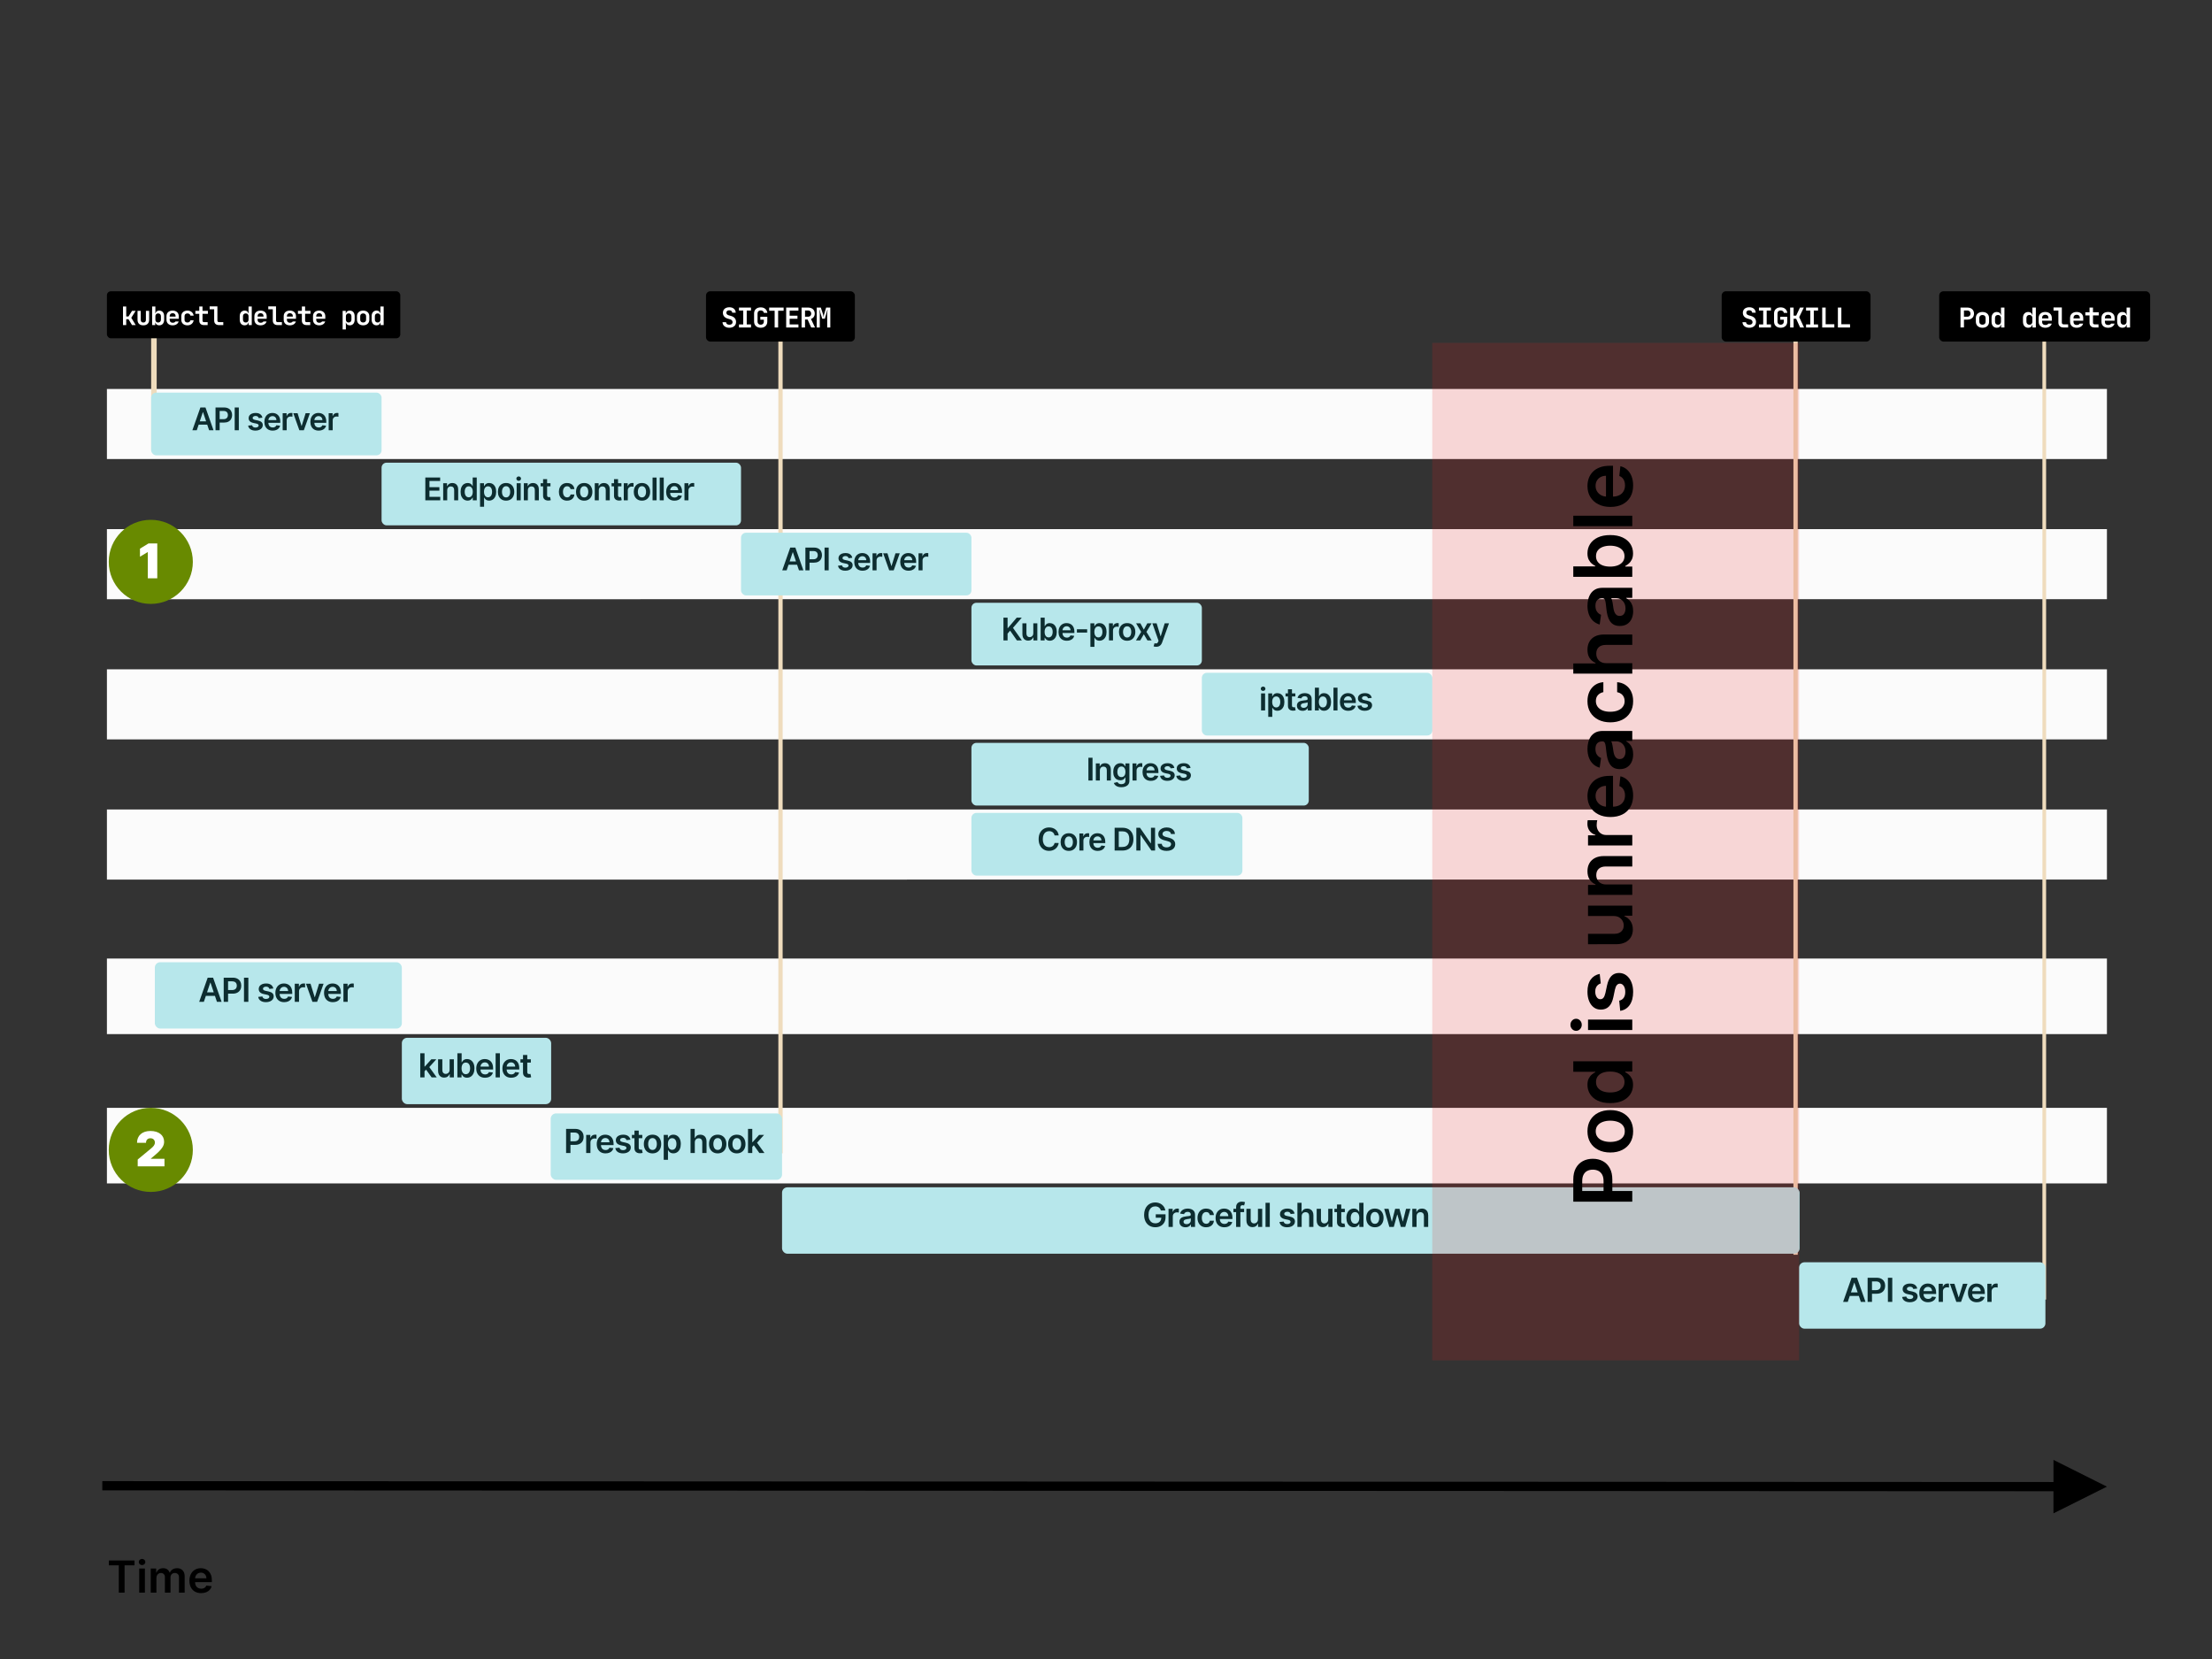 <svg viewBox="0 0 1200 900" xmlns="http://www.w3.org/2000/svg"><rect x="0" y="0" width="1200" height="900" fill="#333333" stroke="none"/><g fill="none" fill-rule="evenodd"><path d="M58 439.144h1085v38.024H58zm0-76.048h1085v38.024H58zm0-76.048h1085v38.024H58zM58 211h1085v38.024H58z" fill="#FBFBFB"></path><path fill="#EFDCBD" d="M82 183h3v61h-3z"></path><g transform="translate(82, 213)"><rect fill="#B7E7EB" width="125" height="34" rx="2.716"></rect><path d="M28.046 10.592L24.75 20.42h-2.39l4.352-12.364h2.765l4.359 12.364h-2.39l-3.303-9.828h-.097zm-3.217 6.78v-1.8h6.52v1.8h-6.52zm12.333 3.048h-2.24V8.056h4.637q1.425 0 2.394.532.969.53 1.467 1.458.498.926.498 2.103 0 1.19-.501 2.113-.501.924-1.48 1.452-.977.528-2.408.528h-3.073v-1.84h2.771q.833 0 1.364-.29.532-.29.788-.797.257-.508.257-1.166 0-.658-.257-1.159-.256-.5-.79-.781-.535-.281-1.374-.281h-2.053V20.42zM45.32 8.056h2.24V20.42h-2.24V8.056zm15.038 5.542l-1.992.218q-.084-.302-.293-.568-.208-.265-.558-.428-.35-.163-.857-.163-.683 0-1.144.295-.462.296-.456.767-.006.404.299.658t1.01.417l1.583.338q1.316.283 1.959.9.642.615.649 1.611-.007.875-.51 1.542-.505.668-1.398 1.042-.894.374-2.053.374-1.702 0-2.74-.715-1.039-.716-1.238-1.995l2.131-.206q.145.628.616.948.47.32 1.225.32.779 0 1.253-.32.474-.32.474-.79 0-.4-.305-.659-.305-.26-.945-.398l-1.582-.332q-1.334-.278-1.974-.939-.64-.661-.633-1.675-.007-.857.467-1.488.474-.631 1.322-.978.849-.347 1.96-.347 1.63 0 2.568.694.939.694 1.162 1.877zm5.567 7.003q-1.395 0-2.406-.582-1.011-.583-1.555-1.655-.543-1.071-.543-2.526 0-1.43.546-2.514.547-1.084 1.53-1.69.985-.607 2.313-.607.857 0 1.62.274.765.275 1.353.848.589.574.927 1.458.338.885.338 2.104v.67h-7.6v-1.473h5.505q-.006-.628-.272-1.12-.265-.492-.74-.775-.473-.284-1.1-.284-.67 0-1.178.323-.507.323-.788.845-.28.522-.287 1.144v1.286q0 .809.296 1.385.296.577.827.882.531.305 1.244.305.477 0 .863-.136t.67-.402q.284-.265.429-.658l2.04.23q-.193.809-.733 1.41-.54.6-1.38.93-.839.328-1.92.328zm7.613-.181H71.35v-9.273h2.12v1.546h.096q.253-.803.872-1.24.619-.439 1.416-.439.18 0 .407.016.227.015.378.045v2.01q-.14-.048-.438-.087-.299-.04-.577-.04-.597 0-1.071.257-.474.256-.746.71-.271.452-.271 1.044v5.451zM83.8 11.147h2.324l-3.302 9.273h-2.415l-3.302-9.273h2.33l2.131 6.888h.097l2.137-6.888zm7.075 9.454q-1.394 0-2.405-.582-1.012-.583-1.555-1.655-.543-1.071-.543-2.526 0-1.43.546-2.514.546-1.084 1.53-1.69.984-.607 2.313-.607.857 0 1.62.274.764.275 1.353.848.588.574.926 1.458.339.885.339 2.104v.67h-7.601v-1.473h5.506q-.006-.628-.272-1.12-.266-.492-.74-.775-.473-.284-1.101-.284-.67 0-1.177.323-.508.323-.788.845-.281.522-.287 1.144v1.286q0 .809.296 1.385.296.577.827.882.531.305 1.243.305.477 0 .864-.136.386-.136.67-.402.284-.265.428-.658l2.04.23q-.192.809-.733 1.41-.54.6-1.379.93-.84.328-1.92.328zm7.613-.181h-2.185v-9.273h2.119v1.546h.096q.254-.803.873-1.24.618-.439 1.415-.439.181 0 .408.016.226.015.377.045v2.01q-.139-.048-.438-.087-.298-.04-.576-.04-.598 0-1.072.257-.474.256-.745.71-.272.452-.272 1.044v5.451z" fill="#0D2D30" fill-rule="nonzero"></path></g><g transform="translate(527, 327)"><rect fill="#B7E7EB" width="125" height="34" rx="2.716"></rect><path d="M19.606 20.42h-2.24V8.056h2.24v5.681h.151l4.824-5.68h2.734l-4.78 5.547 4.823 6.816h-2.693l-3.688-5.3-1.37 1.617v3.683zm13.958-3.9v-5.373h2.185v9.273H33.63v-1.648h-.096q-.314.779-1.03 1.274-.715.495-1.76.495-.911 0-1.608-.408-.697-.407-1.09-1.189-.392-.782-.392-1.893v-5.904h2.185v5.566q0 .882.483 1.4.483.52 1.268.52.483 0 .936-.235.452-.236.745-.704.293-.468.293-1.174zm6.134 3.9h-2.15V8.056h2.186v4.625h.09q.17-.338.477-.722.308-.383.834-.658.525-.274 1.34-.274 1.074 0 1.94.546.867.546 1.377 1.612.51 1.065.51 2.61 0 1.528-.5 2.597-.502 1.068-1.365 1.63-.864.561-1.956.561-.797 0-1.322-.266-.526-.265-.842-.643-.317-.377-.493-.715h-.126v1.461zm-.006-4.636q0 .9.256 1.575.257.676.743 1.054.486.377 1.18.377.724 0 1.213-.39.49-.389.74-1.068t.25-1.548q0-.864-.247-1.534-.248-.67-.737-1.05t-1.219-.38q-.7 0-1.19.368-.488.368-.739 1.032-.25.664-.25 1.564zM51.73 20.6q-1.395 0-2.406-.582-1.011-.583-1.555-1.655-.543-1.071-.543-2.526 0-1.43.546-2.514.547-1.084 1.53-1.69.985-.607 2.313-.607.857 0 1.62.274.765.275 1.353.848.589.574.927 1.458.338.885.338 2.104v.67h-7.6v-1.473h5.505q-.006-.628-.272-1.12-.265-.492-.74-.775-.473-.284-1.1-.284-.671 0-1.178.323-.507.323-.788.845-.28.522-.287 1.144v1.286q0 .809.296 1.385.296.577.827.882.531.305 1.244.305.477 0 .863-.136t.67-.402q.284-.265.429-.658l2.04.23q-.193.809-.733 1.41-.54.6-1.38.93-.839.328-1.92.328zm5.482-6.23h5.566v1.799h-5.566V14.37zm9.508 9.526h-2.185v-12.75h2.149v1.534h.127q.169-.338.476-.722.308-.383.834-.658.525-.274 1.34-.274 1.074 0 1.94.546.867.546 1.377 1.612.51 1.065.51 2.61 0 1.528-.5 2.597-.502 1.068-1.365 1.63-.864.561-1.956.561-.797 0-1.322-.266-.525-.265-.842-.643-.317-.377-.492-.715h-.091v4.938zm-.042-8.113q0 .9.256 1.575.257.676.743 1.054.486.377 1.18.377.725 0 1.213-.39.49-.389.74-1.068t.25-1.548q0-.864-.247-1.534t-.736-1.05q-.49-.38-1.22-.38-.7 0-1.19.368-.488.368-.739 1.032-.25.664-.25 1.564zm10.118 4.636h-2.185v-9.273h2.119v1.546h.096q.254-.803.872-1.24.62-.439 1.416-.439.181 0 .408.016.226.015.377.045v2.01q-.139-.048-.438-.087-.299-.04-.576-.04-.598 0-1.072.257-.474.256-.745.71-.272.452-.272 1.044v5.451zm7.673.181q-1.358 0-2.354-.598-.996-.597-1.543-1.672-.546-1.074-.546-2.511t.546-2.518q.547-1.08 1.543-1.678.996-.597 2.354-.597 1.359 0 2.355.597.996.598 1.542 1.678.546 1.081.546 2.518 0 1.437-.546 2.511-.546 1.075-1.542 1.672-.996.598-2.355.598zm.012-1.75q.737 0 1.232-.408t.74-1.096q.244-.688.244-1.533 0-.851-.245-1.543-.244-.69-.74-1.101-.494-.41-1.23-.41-.755 0-1.253.41-.498.41-.743 1.101-.244.692-.244 1.543 0 .845.244 1.533.245.688.743 1.096.498.407 1.252.407zm4.848-7.704h2.318l1.872 3.423 1.902-3.423h2.312l-2.795 4.637 2.843 4.636h-2.3l-1.962-3.338-1.944 3.338h-2.318l2.825-4.636-2.753-4.637zm10.91 12.732q-.447 0-.825-.07-.377-.069-.6-.165l.507-1.697q.712.206 1.198.07.486-.136.8-.903l.187-.5-3.362-9.467h2.318l2.137 7.003h.096l2.143-7.003 2.337.012-3.725 10.384q-.26.724-.688 1.25-.429.525-1.048.805-.618.281-1.476.281z" fill="#0D2D30" fill-rule="nonzero"></path></g><g transform="translate(527, 403)"><rect fill="#B7E7EB" width="183" height="34" rx="2.716"></rect><path d="M63.453 8.056h2.24V20.42h-2.24V8.056zm6.219 6.93v5.434h-2.186v-9.273h2.09v1.576h.108q.32-.779 1.023-1.238.703-.458 1.742-.458.96 0 1.675.41.715.41 1.11 1.19.396.778.39 1.889v5.904H73.44v-5.566q0-.93-.48-1.455t-1.325-.525q-.574 0-1.017.25-.444.25-.695.722-.25.47-.25 1.14zm11.67 9.068q-1.178 0-2.023-.314-.845-.314-1.358-.839-.513-.525-.713-1.153l1.969-.477q.132.248.386.51.253.263.685.441.432.178 1.09.178.93 0 1.54-.447.609-.446.609-1.442v-1.757h-.109q-.169.338-.492.694-.323.356-.851.598-.528.241-1.325.241-1.069 0-1.935-.504-.866-.504-1.376-1.51-.51-1.004-.51-2.52 0-1.527.51-2.58.51-1.054 1.38-1.6.868-.546 1.937-.546.815 0 1.343.274.528.275.842.658.314.384.477.722h.121v-1.534h2.155v9.424q0 1.165-.567 1.94-.568.777-1.552 1.16-.984.383-2.233.383zm.018-5.481q.694 0 1.183-.338.489-.338.742-.972.254-.634.254-1.522 0-.875-.25-1.533-.251-.658-.737-1.023-.486-.365-1.192-.365-.73 0-1.22.38-.489.38-.736 1.041-.248.661-.248 1.5 0 .852.25 1.488.251.637.743.99.492.354 1.21.354zm8.222 1.847h-2.185v-9.273h2.119v1.546h.096q.254-.803.873-1.24.619-.439 1.415-.439.182 0 .408.016.226.015.377.045v2.01q-.139-.048-.437-.087-.3-.04-.577-.04-.598 0-1.072.257-.473.256-.745.71-.272.452-.272 1.044v5.451zm7.734.181q-1.395 0-2.406-.582-1.011-.583-1.554-1.655-.544-1.071-.544-2.526 0-1.43.547-2.514.546-1.084 1.53-1.69.984-.607 2.312-.607.857 0 1.621.274.764.275 1.352.848.589.574.927 1.458.338.885.338 2.104v.67h-7.6v-1.473h5.505q-.006-.628-.271-1.12-.266-.492-.74-.775-.474-.284-1.102-.284-.67 0-1.177.323t-.788.845q-.28.522-.286 1.144v1.286q0 .809.295 1.385.296.577.827.882.532.305 1.244.305.477 0 .863-.136.387-.136.67-.402.284-.265.43-.658l2.04.23q-.194.809-.734 1.41-.54.6-1.38.93-.838.328-1.92.328zm12.756-7.003l-1.992.218q-.084-.302-.293-.568-.208-.265-.558-.428-.35-.163-.857-.163-.683 0-1.144.295-.462.296-.456.767-.006.404.299.658t1.01.417l1.583.338q1.316.283 1.959.9.642.615.648 1.611-.006.875-.51 1.542-.504.668-1.397 1.042-.894.374-2.053.374-1.702 0-2.74-.715-1.039-.716-1.238-1.995l2.131-.206q.145.628.616.948.47.32 1.225.32.779 0 1.253-.32.474-.32.474-.79 0-.4-.305-.659-.305-.26-.945-.398l-1.582-.332q-1.334-.278-1.974-.939-.64-.661-.633-1.675-.007-.857.467-1.488.474-.631 1.322-.978.849-.347 1.96-.347 1.63 0 2.568.694.939.694 1.162 1.877zm8.79 0l-1.992.218q-.084-.302-.293-.568-.208-.265-.558-.428-.35-.163-.857-.163-.682 0-1.144.295-.462.296-.456.767-.006.404.299.658t1.011.417l1.582.338q1.316.283 1.959.9.643.615.649 1.611-.006.875-.51 1.542-.505.668-1.398 1.042-.894.374-2.053.374-1.702 0-2.74-.715-1.039-.716-1.238-1.995l2.131-.206q.145.628.616.948.47.32 1.225.32.78 0 1.253-.32.474-.32.474-.79 0-.4-.305-.659-.305-.26-.945-.398l-1.581-.332q-1.335-.278-1.975-.939-.64-.661-.633-1.675-.006-.857.467-1.488.474-.631 1.323-.978.848-.347 1.959-.347 1.63 0 2.568.694.939.694 1.162 1.877z" fill="#0D2D30" fill-rule="nonzero"></path></g><g transform="translate(527, 441)"><rect fill="#B7E7EB" width="147" height="34" rx="2.716"></rect><path d="M47.351 12.228h-2.258q-.096-.556-.356-.987-.26-.432-.646-.734-.386-.301-.878-.455-.492-.154-1.06-.154-1.008 0-1.787.504-.778.504-1.219 1.473-.44.969-.44 2.363 0 1.419.443 2.388.444.969 1.22 1.46.775.493 1.777.493.556 0 1.042-.148t.875-.438q.39-.29.658-.712.269-.423.371-.966l2.258.012q-.127.881-.546 1.654-.42.773-1.096 1.361-.676.589-1.582.918-.905.329-2.01.329-1.63 0-2.91-.755-1.28-.754-2.016-2.179-.736-1.425-.736-3.417 0-1.998.742-3.42.743-1.421 2.022-2.176 1.28-.755 2.898-.755 1.032 0 1.92.29.887.29 1.582.848.694.559 1.144 1.365.45.806.588 1.838zm5.464 8.373q-1.358 0-2.354-.598-.997-.597-1.543-1.672-.546-1.074-.546-2.511t.546-2.518q.546-1.08 1.543-1.678.996-.597 2.354-.597t2.354.597q.996.598 1.543 1.678.546 1.081.546 2.518 0 1.437-.546 2.511-.547 1.075-1.543 1.672-.996.598-2.354.598zm.012-1.75q.737 0 1.232-.408t.74-1.096q.244-.688.244-1.533 0-.851-.245-1.543-.244-.69-.74-1.101-.494-.41-1.231-.41-.755 0-1.253.41-.498.41-.742 1.101-.245.692-.245 1.543 0 .845.245 1.533.244.688.742 1.096.498.407 1.253.407zm7.92 1.569h-2.185v-9.273h2.12v1.546h.096q.254-.803.872-1.24.62-.439 1.416-.439.181 0 .407.016.227.015.378.045v2.01q-.14-.048-.438-.087-.299-.04-.576-.04-.598 0-1.072.257-.474.256-.746.71-.271.452-.271 1.044v5.451zm7.734.181q-1.394 0-2.405-.582-1.011-.583-1.555-1.655-.543-1.071-.543-2.526 0-1.43.546-2.514.547-1.084 1.53-1.69.985-.607 2.313-.607.857 0 1.62.274.764.275 1.353.848.589.574.927 1.458.338.885.338 2.104v.67h-7.6v-1.473h5.505q-.006-.628-.272-1.12-.265-.492-.74-.775-.473-.284-1.101-.284-.67 0-1.177.323t-.788.845q-.28.522-.287 1.144v1.286q0 .809.296 1.385.296.577.827.882.531.305 1.244.305.477 0 .863-.136t.67-.402q.284-.265.429-.658l2.04.23q-.193.809-.733 1.41-.54.6-1.38.93-.839.328-1.92.328zm13.391-.181h-4.19V8.056h4.275q1.84 0 3.166.74 1.325.74 2.037 2.122.713 1.382.713 3.308 0 1.932-.716 3.32-.715 1.389-2.058 2.131-1.343.743-3.227.743zm-1.95-10.426v8.488h1.841q1.292 0 2.156-.474.863-.474 1.297-1.418.435-.945.435-2.364t-.435-2.357q-.434-.94-1.282-1.407-.849-.468-2.104-.468h-1.908zm17.465-1.938h2.228V20.42h-1.992l-5.826-8.422h-.103v8.422h-2.24V8.056h2.005l5.82 8.428h.108V8.056zm12.992 3.4h-2.155q-.085-.792-.71-1.232-.624-.441-1.62-.441-.7 0-1.202.211-.5.212-.766.574t-.272.827q0 .386.178.67.178.284.486.48t.682.329q.374.133.755.223l1.159.29q.7.163 1.35.44.648.278 1.164.701.516.423.818 1.02.302.598.302 1.4 0 1.087-.555 1.911-.556.824-1.603 1.286-1.048.462-2.533.462-1.442 0-2.502-.447-1.06-.446-1.654-1.304-.595-.857-.643-2.088h2.203q.049.646.399 1.074.35.429.915.64.564.211 1.264.211.73 0 1.283-.22.552-.22.866-.616.314-.395.32-.926-.006-.483-.283-.8-.278-.317-.776-.531-.498-.215-1.162-.384l-1.407-.362q-1.527-.392-2.412-1.192-.884-.8-.884-2.128 0-1.093.595-1.914.594-.821 1.62-1.277 1.027-.456 2.325-.456 1.316 0 2.309.456.993.456 1.56 1.262.568.806.586 1.85z" fill="#0D2D30" fill-rule="nonzero"></path></g><g transform="translate(207, 251)"><rect fill="#B7E7EB" width="195" height="34" rx="2.716"></rect><path d="M31.827 20.42h-8.09V8.056h8.042v1.878h-5.802v3.356h5.385v1.878h-5.385v3.375h5.85v1.877zm3.785-5.433v5.433h-2.185v-9.273h2.089v1.576h.109q.32-.779 1.023-1.238.703-.458 1.741-.458.96 0 1.676.41.715.41 1.11 1.19.396.778.39 1.889v5.904h-2.186v-5.566q0-.93-.48-1.455t-1.325-.525q-.573 0-1.017.25-.444.25-.694.722-.25.47-.25 1.14zm11.079 5.596q-1.093 0-1.956-.561-.864-.562-1.365-1.63-.5-1.069-.5-2.596 0-1.546.51-2.611.51-1.066 1.379-1.612t1.938-.546q.815 0 1.34.274.525.275.833.658.308.384.477.722h.09V8.056h2.192V20.42h-2.15v-1.46h-.132q-.17.337-.49.714-.32.378-.844.643-.526.266-1.322.266zm.61-1.793q.694 0 1.182-.377.49-.378.743-1.054.254-.676.254-1.575 0-.9-.25-1.564-.251-.664-.737-1.032T47.3 12.82q-.73 0-1.22.38-.488.38-.736 1.05-.247.67-.247 1.534 0 .869.25 1.548.25.68.743 1.069.492.389 1.21.389zm8.306 5.107h-2.185v-12.75h2.15v1.534h.126q.169-.338.477-.722.308-.383.833-.658.525-.274 1.34-.274 1.075 0 1.941.546.866.546 1.376 1.612.51 1.065.51 2.61 0 1.528-.5 2.597-.502 1.068-1.365 1.63-.863.561-1.956.561-.797 0-1.322-.266-.525-.265-.842-.643-.317-.377-.492-.715h-.09v4.938zm-.042-8.113q0 .9.257 1.575.256.676.742 1.054.486.377 1.18.377.725 0 1.214-.39.489-.389.74-1.068.25-.679.25-1.548 0-.864-.248-1.534-.247-.67-.736-1.05-.49-.38-1.22-.38-.7 0-1.189.368-.489.368-.74 1.032-.25.664-.25 1.564zM67.543 20.6q-1.359 0-2.355-.598-.996-.597-1.542-1.672-.546-1.074-.546-2.511t.546-2.518q.546-1.08 1.542-1.678.996-.597 2.355-.597 1.358 0 2.354.597.996.598 1.543 1.678.546 1.081.546 2.518 0 1.437-.546 2.511-.547 1.075-1.543 1.672-.996.598-2.354.598zm.012-1.75q.736 0 1.231-.408.495-.408.74-1.096.244-.688.244-1.533 0-.851-.244-1.543-.245-.69-.74-1.101-.495-.41-1.231-.41-.755 0-1.253.41-.498.41-.742 1.101-.245.692-.245 1.543 0 .845.245 1.533.244.688.742 1.096.498.407 1.253.407zm7.92 1.569H73.29v-9.273h2.186v9.273zM74.39 9.831q-.525 0-.897-.347-.37-.347-.37-.836 0-.495.373-.842.375-.347.894-.347.52 0 .89.347.372.347.372.842 0 .489-.372.836-.37.347-.89.347zm4.975 5.156v5.433h-2.186v-9.273h2.09v1.576h.108q.32-.779 1.023-1.238.703-.458 1.742-.458.96 0 1.675.41.715.41 1.11 1.19.396.778.39 1.889v5.904h-2.185v-5.566q0-.93-.48-1.455t-1.325-.525q-.574 0-1.018.25-.443.25-.694.722-.25.47-.25 1.14zm6.936-3.84h5.331v1.69h-5.33v-1.69zm1.317 6.846V8.926h2.185v8.705q0 .44.136.673.136.232.359.317.223.085.495.085.205 0 .377-.03.172-.03.263-.055l.368 1.708q-.175.06-.498.133-.323.073-.788.085-.82.024-1.479-.25-.658-.275-1.041-.855-.384-.58-.377-1.449zm13.022 2.608q-1.389 0-2.382-.61-.993-.61-1.527-1.687-.534-1.078-.534-2.484 0-1.413.543-2.496.543-1.084 1.536-1.69.993-.607 2.352-.607 1.129 0 2.001.413.872.414 1.391 1.165.52.752.592 1.754h-2.089q-.126-.67-.6-1.12-.474-.45-1.265-.45-.67 0-1.177.36-.507.359-.788 1.029-.28.67-.28 1.606 0 .947.277 1.627.278.679.782 1.044t1.186.365q.483 0 .866-.184.384-.184.643-.534.26-.35.356-.851h2.09q-.08.984-.58 1.741-.501.758-1.365 1.184-.863.425-2.028.425zm9.273 0q-1.358 0-2.355-.598-.996-.597-1.542-1.672-.546-1.074-.546-2.511t.546-2.518q.546-1.08 1.542-1.678.997-.597 2.355-.597t2.354.597q.996.598 1.543 1.678.546 1.081.546 2.518 0 1.437-.546 2.511-.547 1.075-1.543 1.672-.996.598-2.354.598zm.012-1.75q.736 0 1.231-.408.495-.408.74-1.096.244-.688.244-1.533 0-.851-.244-1.543-.245-.69-.74-1.101-.495-.41-1.231-.41-.755 0-1.253.41-.498.41-.742 1.101-.245.692-.245 1.543 0 .845.245 1.533.244.688.742 1.096.498.407 1.253.407zm7.92-3.864v5.433h-2.185v-9.273h2.09v1.576h.108q.32-.779 1.023-1.238.703-.458 1.742-.458.96 0 1.675.41.715.41 1.11 1.19.396.778.39 1.889v5.904h-2.185v-5.566q0-.93-.48-1.455t-1.325-.525q-.574 0-1.018.25-.443.25-.694.722-.25.47-.25 1.14zm6.937-3.84h5.331v1.69h-5.33v-1.69zm1.317 6.846V8.926h2.185v8.705q0 .44.136.673.136.232.359.317.223.085.495.085.205 0 .377-.03.172-.03.263-.055l.368 1.708q-.175.06-.498.133-.323.073-.788.085-.82.024-1.479-.25-.658-.275-1.041-.855-.384-.58-.377-1.449zm7.486 2.427h-2.186v-9.273h2.12v1.546h.096q.253-.803.872-1.24.619-.439 1.416-.439.18 0 .407.016.227.015.378.045v2.01q-.14-.048-.438-.087-.299-.04-.577-.04-.597 0-1.071.257-.474.256-.746.71-.271.452-.271 1.044v5.451zm7.673.181q-1.358 0-2.354-.598-.997-.597-1.543-1.672-.546-1.074-.546-2.511t.546-2.518q.546-1.08 1.543-1.678.996-.597 2.354-.597t2.354.597q.996.598 1.543 1.678.546 1.081.546 2.518 0 1.437-.546 2.511-.547 1.075-1.543 1.672-.996.598-2.354.598zm.012-1.75q.736 0 1.232-.408.495-.408.739-1.096.245-.688.245-1.533 0-.851-.245-1.543-.244-.69-.74-1.101-.495-.41-1.231-.41-.755 0-1.253.41-.498.41-.742 1.101-.245.692-.245 1.543 0 .845.245 1.533.244.688.742 1.096.498.407 1.253.407zm5.735-10.795h2.186V20.42h-2.186V8.056zm3.889 0h2.185V20.42h-2.185V8.056zm7.993 12.545q-1.395 0-2.406-.582-1.011-.583-1.555-1.655-.543-1.071-.543-2.526 0-1.43.547-2.514.546-1.084 1.53-1.69.984-.607 2.312-.607.857 0 1.62.274.765.275 1.353.848.589.574.927 1.458.338.885.338 2.104v.67h-7.6v-1.473h5.505q-.006-.628-.272-1.12-.265-.492-.74-.775-.473-.284-1.1-.284-.67 0-1.178.323-.507.323-.788.845-.28.522-.287 1.144v1.286q0 .809.296 1.385.296.577.827.882.532.305 1.244.305.477 0 .863-.136.387-.136.67-.402.284-.265.429-.658l2.04.23q-.193.809-.733 1.41-.54.6-1.38.93-.839.328-1.92.328zm7.613-.181h-2.186v-9.273h2.12v1.546h.096q.253-.803.872-1.24.619-.439 1.416-.439.18 0 .407.016.227.015.378.045v2.01q-.14-.048-.438-.087-.299-.04-.577-.04-.597 0-1.071.257-.474.256-.746.71-.271.452-.271 1.044v5.451z" fill="#0D2D30" fill-rule="nonzero"></path></g><path fill="#FBFBFB" d="M58 601h1085v41H58zm0-81h1085v41H58z"></path><path fill="#EFDCBD" d="M422.255 168.687h2.324v457h-2.324zM1108 179h2v526h-2z"></path><g transform="translate(402, 289)"><rect fill="#B7E7EB" width="125" height="34" rx="2.716"></rect><path d="M28.046 10.592L24.75 20.42h-2.39l4.352-12.364h2.765l4.359 12.364h-2.39l-3.303-9.828h-.097zm-3.217 6.78v-1.8h6.52v1.8h-6.52zm12.333 3.048h-2.24V8.056h4.637q1.425 0 2.394.532.969.53 1.467 1.458.498.926.498 2.103 0 1.19-.501 2.113-.501.924-1.48 1.452-.977.528-2.408.528h-3.073v-1.84h2.771q.833 0 1.364-.29.532-.29.788-.797.257-.508.257-1.166 0-.658-.257-1.159-.256-.5-.79-.781-.535-.281-1.374-.281h-2.053V20.42zM45.32 8.056h2.24V20.42h-2.24V8.056zm15.038 5.542l-1.992.218q-.084-.302-.293-.568-.208-.265-.558-.428-.35-.163-.857-.163-.683 0-1.144.295-.462.296-.456.767-.006.404.299.658t1.01.417l1.583.338q1.316.283 1.959.9.642.615.649 1.611-.007.875-.51 1.542-.505.668-1.398 1.042-.894.374-2.053.374-1.702 0-2.74-.715-1.039-.716-1.238-1.995l2.131-.206q.145.628.616.948.47.32 1.225.32.779 0 1.253-.32.474-.32.474-.79 0-.4-.305-.659-.305-.26-.945-.398l-1.582-.332q-1.334-.278-1.974-.939-.64-.661-.633-1.675-.007-.857.467-1.488.474-.631 1.322-.978.849-.347 1.96-.347 1.63 0 2.568.694.939.694 1.162 1.877zm5.567 7.003q-1.395 0-2.406-.582-1.011-.583-1.555-1.655-.543-1.071-.543-2.526 0-1.43.546-2.514.547-1.084 1.53-1.69.985-.607 2.313-.607.857 0 1.62.274.765.275 1.353.848.589.574.927 1.458.338.885.338 2.104v.67h-7.6v-1.473h5.505q-.006-.628-.272-1.12-.265-.492-.74-.775-.473-.284-1.1-.284-.67 0-1.178.323-.507.323-.788.845-.28.522-.287 1.144v1.286q0 .809.296 1.385.296.577.827.882.531.305 1.244.305.477 0 .863-.136t.67-.402q.284-.265.429-.658l2.04.23q-.193.809-.733 1.41-.54.6-1.38.93-.839.328-1.92.328zm7.613-.181H71.35v-9.273h2.12v1.546h.096q.253-.803.872-1.24.619-.439 1.416-.439.18 0 .407.016.227.015.378.045v2.01q-.14-.048-.438-.087-.299-.04-.577-.04-.597 0-1.071.257-.474.256-.746.71-.271.452-.271 1.044v5.451zM83.8 11.147h2.324l-3.302 9.273h-2.415l-3.302-9.273h2.33l2.131 6.888h.097l2.137-6.888zm7.075 9.454q-1.394 0-2.405-.582-1.012-.583-1.555-1.655-.543-1.071-.543-2.526 0-1.43.546-2.514.546-1.084 1.53-1.69.984-.607 2.313-.607.857 0 1.62.274.764.275 1.353.848.588.574.926 1.458.339.885.339 2.104v.67h-7.601v-1.473h5.506q-.006-.628-.272-1.12-.266-.492-.74-.775-.473-.284-1.101-.284-.67 0-1.177.323-.508.323-.788.845-.281.522-.287 1.144v1.286q0 .809.296 1.385.296.577.827.882.531.305 1.243.305.477 0 .864-.136.386-.136.67-.402.284-.265.428-.658l2.04.23q-.192.809-.733 1.41-.54.6-1.379.93-.84.328-1.92.328zm7.613-.181h-2.185v-9.273h2.119v1.546h.096q.254-.803.873-1.24.618-.439 1.415-.439.181 0 .408.016.226.015.377.045v2.01q-.139-.048-.438-.087-.298-.04-.576-.04-.598 0-1.072.257-.474.256-.745.71-.272.452-.272 1.044v5.451z" fill="#0D2D30" fill-rule="nonzero"></path></g><path fill="#EFDCBD" d="M972.927 173.687h2.324v507h-2.324z"></path><g transform="translate(934, 158)"><rect fill="#000" width="80.759" height="27.307" rx="2.324"></rect><path d="M11.283 16.783h1.92q.03.645.51 1.012.48.368 1.29.368.84 0 1.29-.375.45-.375.45-1.005 0-.555-.345-.968-.345-.412-.945-.577l-1.185-.345q-1.38-.375-2.078-1.185-.697-.81-.697-2.025 0-.675.248-1.23.247-.555.697-.945.45-.39 1.095-.607.645-.218 1.455-.218 1.545 0 2.475.795.93.795 1.005 2.16h-1.905q-.03-.615-.465-.96-.435-.345-1.155-.345t-1.147.352q-.428.353-.428.953 0 .495.315.855t.975.555l1.26.36q1.32.375 2.018 1.208.697.832.697 2.077 0 .705-.262 1.275-.263.57-.743.975t-1.155.63q-.675.225-1.515.225-.81 0-1.478-.217-.667-.218-1.147-.608t-.75-.945q-.27-.555-.3-1.245zm11.249-6.3h-2.31V8.848h6.51v1.635h-2.31v7.53h2.31v1.635h-6.51v-1.635h2.31v-7.53zm5.879 6v-4.47q0-.735.255-1.342.255-.608.727-1.035.473-.428 1.133-.66.66-.233 1.47-.233 1.5 0 2.453.78.952.78 1.162 2.19h-1.89q-.09-.6-.555-.945-.465-.345-1.17-.345-.795 0-1.252.428-.458.427-.458 1.162v4.47q0 .765.457 1.215.458.45 1.253.45.795 0 1.253-.45.457-.45.457-1.215v-1.035h-1.905v-1.605h3.78v2.64q0 .75-.255 1.365t-.72 1.05q-.465.435-1.133.668-.667.232-1.477.232t-1.47-.24q-.66-.24-1.133-.675-.472-.435-.727-1.043-.255-.607-.255-1.357zm8.729-7.635h1.89v4.38h1.38l2.07-4.38h2.085l-2.505 5.175 2.625 5.625H42.57l-2.16-4.725h-1.38v4.725h-1.89v-10.8zm10.949 1.635h-2.31V8.848h6.51v1.635h-2.31v7.53h2.31v1.635h-6.51v-1.635h2.31v-7.53zm6.449-1.635h1.875v9.06h4.71v1.74h-6.585v-10.8zm8.519 0h1.875v9.06h4.71v1.74h-6.585v-10.8z" fill="#FFF" fill-rule="nonzero"></path></g><g transform="translate(383, 158)"><rect fill="#000" width="80.759" height="27.307" rx="2.324"></rect><path d="M8.959 16.783h1.92q.03.645.51 1.012.48.368 1.29.368.84 0 1.29-.375.45-.375.45-1.005 0-.555-.345-.968-.345-.412-.945-.577l-1.185-.345q-1.38-.375-2.078-1.185-.697-.81-.697-2.025 0-.675.247-1.23.248-.555.698-.945.45-.39 1.095-.607.645-.218 1.455-.218 1.545 0 2.475.795.93.795 1.005 2.16h-1.905q-.03-.615-.465-.96-.435-.345-1.155-.345t-1.147.352q-.428.353-.428.953 0 .495.315.855t.975.555l1.26.36q1.32.375 2.018 1.208.697.832.697 2.077 0 .705-.262 1.275-.263.57-.743.975t-1.155.63q-.675.225-1.515.225-.81 0-1.478-.217-.667-.218-1.147-.608t-.75-.945q-.27-.555-.3-1.245zm11.249-6.3h-2.31V8.848h6.51v1.635h-2.31v7.53h2.31v1.635h-6.51v-1.635h2.31v-7.53zm5.879 6v-4.47q0-.735.255-1.342.255-.608.728-1.035.472-.428 1.132-.66.66-.233 1.47-.233 1.5 0 2.452.78.953.78 1.163 2.19h-1.89q-.09-.6-.555-.945-.465-.345-1.17-.345-.795 0-1.253.428-.457.427-.457 1.162v4.47q0 .765.457 1.215.458.45 1.253.45.795 0 1.252-.45.458-.45.458-1.215v-1.035h-1.905v-1.605h3.78v2.64q0 .75-.255 1.365t-.72 1.05q-.465.435-1.132.668-.668.232-1.478.232-.81 0-1.47-.24-.66-.24-1.133-.675-.472-.435-.727-1.043-.255-.607-.255-1.357zm11.159-5.91h-2.97V8.848h7.83v1.725h-2.97v9.075h-1.89v-9.075zm12.899 9.075H43.5v-10.8h6.645v1.65h-4.77v2.775h4.245v1.65h-4.245v3.075h4.77v1.65zm1.709-10.8h3.54q.81 0 1.477.232.668.233 1.14.653.473.42.728 1.02.255.6.255 1.335 0 1.08-.54 1.845-.54.765-1.485 1.11l2.175 4.605h-2.07l-1.95-4.32h-1.395v4.32h-1.875v-10.8zm1.875 1.59v3.375h1.665q.78 0 1.238-.45.457-.45.457-1.215 0-.78-.465-1.245-.465-.465-1.23-.465h-1.665zm6.344-1.59h2.22l1.125 3.435q.075.225.135.488.06.262.105.502.045.27.075.54h.12q.03-.27.09-.54.03-.24.082-.502.053-.263.128-.488l1.035-3.435h2.25v10.8h-1.68v-7.005q0-.405.038-.848l.067-.802q.045-.435.105-.84h-.195l-.18.78q-.075.345-.172.72-.098.375-.203.675l-.75 2.565h-1.41l-.795-2.565q-.105-.33-.21-.705-.105-.375-.18-.705-.09-.39-.18-.765h-.165q.06.405.105.84.045.36.075.803.03.442.03.847v7.005h-1.665v-10.8z" fill="#FFF" fill-rule="nonzero"></path></g><g transform="translate(1052, 158)"><rect fill="#000" width="114.457" height="27.307" rx="2.324"></rect><path d="M11.568 8.848h3.735q.81 0 1.477.232.668.233 1.133.66.465.428.72 1.035.255.608.255 1.358 0 .735-.255 1.343-.255.607-.727 1.034-.473.428-1.133.66-.66.233-1.47.233h-1.86v4.245h-1.875v-10.8zm1.875 1.59v3.375h1.86q.78 0 1.23-.458.45-.457.45-1.222 0-.765-.45-1.23-.45-.465-1.23-.465h-1.86zm10.034 9.36q-.81 0-1.477-.24-.668-.24-1.133-.668-.465-.427-.72-1.027-.255-.6-.255-1.335v-2.025q0-.735.255-1.335t.72-1.027q.465-.428 1.133-.66.667-.233 1.477-.233t1.477.232q.668.233 1.133.66.465.428.72 1.028.255.6.255 1.335v2.025q0 .735-.255 1.343-.255.607-.72 1.035-.465.427-1.125.66-.66.232-1.485.232zm-1.71-5.295v2.025q0 .75.457 1.185.458.435 1.253.435.795 0 1.253-.435.457-.435.457-1.185v-2.025q0-.75-.457-1.185-.458-.435-1.253-.435-.795 0-1.253.435-.457.435-.457 1.185zm6.644 2.025v-2.055q0-.75.202-1.343.203-.592.578-1.012.375-.42.9-.645.525-.225 1.155-.225.9 0 1.485.42.585.42.72 1.155h.15l-.03-.51q-.03-.225-.038-.473-.007-.247-.007-.442v-2.55h1.875v10.8h-1.8v-1.44h-.15q-.135.75-.72 1.17-.585.42-1.485.42-.63 0-1.155-.225t-.9-.652q-.375-.428-.578-1.035-.202-.608-.202-1.358zm1.875-2.01v1.965q0 .765.435 1.223.435.457 1.2.457.735 0 1.17-.45.435-.45.435-1.185v-2.01q0-.75-.443-1.2-.442-.45-1.162-.45-.765 0-1.2.442-.435.443-.435 1.208zm15.163 2.01v-2.055q0-.75.203-1.343.202-.592.577-1.012.375-.42.9-.645.525-.225 1.155-.225.9 0 1.485.42.585.42.72 1.155h.15l-.03-.51q-.03-.225-.038-.473-.007-.247-.007-.442v-2.55h1.875v10.8h-1.8v-1.44h-.15q-.135.75-.72 1.17-.585.42-1.485.42-.63 0-1.155-.225t-.9-.652q-.375-.428-.578-1.035-.202-.608-.202-1.358zm1.875-2.01v1.965q0 .765.435 1.223.435.457 1.2.457.735 0 1.17-.45.435-.45.435-1.185v-2.01q0-.75-.443-1.2-.442-.45-1.162-.45-.765 0-1.2.442-.435.443-.435 1.208zm6.644 2.04v-2.085q0-.735.255-1.335t.72-1.02q.465-.42 1.125-.645.66-.225 1.485-.225.81 0 1.463.232.652.233 1.117.653.465.42.72 1.02.255.6.255 1.335v1.5h-5.28v.54q0 .84.457 1.305.458.465 1.268.465.6 0 1.035-.195.435-.195.615-.54h1.845q-.135.51-.45.922-.315.413-.773.706-.457.292-1.035.45-.577.157-1.237.157-.81 0-1.477-.225-.668-.225-1.133-.652-.465-.428-.72-1.028-.255-.6-.255-1.335zm1.86-2.085v.255h3.45v-.24q0-.825-.457-1.282-.458-.458-1.268-.458t-1.267.458q-.458.457-.458 1.267zm8.834-3.99h-2.625V8.788h4.5v8.19q0 .465.262.72.263.255.698.255h2.46v1.695h-2.595q-1.26 0-1.98-.705t-.72-1.965v-6.495zm6.344 6.075v-2.085q0-.735.255-1.335t.72-1.02q.465-.42 1.125-.645.66-.225 1.485-.225.81 0 1.463.232.652.233 1.117.653.465.42.72 1.02.255.6.255 1.335v1.5h-5.28v.54q0 .84.457 1.305.458.465 1.268.465.6 0 1.035-.195.435-.195.615-.54h1.845q-.135.51-.45.922-.315.413-.772.706-.458.292-1.035.45-.578.157-1.238.157-.81 0-1.477-.225-.668-.225-1.133-.652-.465-.428-.72-1.028-.255-.6-.255-1.335zm1.86-2.085v.255h3.45v-.24q0-.825-.457-1.282-.458-.458-1.268-.458t-1.267.458q-.458.457-.458 1.267zm6.419-1.38v-1.695h2.28v-2.55h1.875v2.55h3.135v1.695H83.44v4.005q0 .39.233.623.232.232.652.232h2.1v1.695H84.19q-1.215 0-1.92-.69-.705-.69-.705-1.86v-4.005h-2.28zm8.759 3.465v-2.085q0-.735.255-1.335t.72-1.02q.465-.42 1.125-.645.66-.225 1.485-.225.81 0 1.462.232.653.233 1.118.653.465.42.72 1.02.255.6.255 1.335v1.5h-5.28v.54q0 .84.458 1.305.457.465 1.267.465.6 0 1.035-.195.435-.195.615-.54h1.845q-.135.51-.45.922-.315.413-.773.706-.457.292-1.034.45-.578.157-1.238.157-.81 0-1.478-.225-.667-.225-1.132-.652-.465-.428-.72-1.028-.255-.6-.255-1.335zm1.86-2.085v.255h3.45v-.24q0-.825-.457-1.282-.458-.458-1.268-.458t-1.267.458q-.458.457-.458 1.267zm6.659 2.055v-2.055q0-.75.203-1.343.202-.592.577-1.012.375-.42.9-.645.525-.225 1.155-.225.9 0 1.485.42.585.42.72 1.155h.15l-.03-.51q-.03-.225-.037-.473-.008-.247-.008-.442v-2.55h1.875v10.8h-1.8v-1.44h-.15q-.135.75-.72 1.17-.585.42-1.485.42-.63 0-1.155-.225t-.9-.652q-.375-.428-.578-1.035-.202-.608-.202-1.358zm1.875-2.01v1.965q0 .765.435 1.223.435.457 1.2.457.735 0 1.17-.45.435-.45.435-1.185v-2.01q0-.75-.442-1.2-.443-.45-1.163-.45-.765 0-1.2.442-.435.443-.435 1.208z" fill="#FFF" fill-rule="nonzero"></path></g><g transform="translate(652, 365)"><rect fill="#B7E7EB" width="125" height="34" rx="2.716"></rect><path d="M34.31 20.42h-2.185v-9.273h2.185v9.273zM33.224 9.831q-.526 0-.897-.347t-.371-.836q0-.495.374-.842t.894-.347q.519 0 .89.347t.371.842q0 .489-.371.836t-.89.347zm4.974 14.066h-2.185v-12.75h2.15v1.534h.126q.169-.338.477-.722.308-.383.833-.658.525-.274 1.34-.274 1.075 0 1.941.546.866.546 1.376 1.612.51 1.065.51 2.61 0 1.528-.5 2.597-.502 1.068-1.365 1.63-.863.561-1.956.561-.797 0-1.322-.266-.525-.265-.842-.643-.317-.377-.492-.715h-.09v4.938zm-.042-8.113q0 .9.257 1.575.256.676.742 1.054.486.377 1.18.377.725 0 1.214-.39.489-.389.74-1.068.25-.679.25-1.548 0-.864-.248-1.534-.247-.67-.736-1.05-.49-.38-1.22-.38-.7 0-1.189.368-.489.368-.74 1.032-.25.664-.25 1.564zm7.233-4.637h5.33v1.69h-5.33v-1.69zm1.316 6.846V8.926h2.185v8.705q0 .44.136.673.136.232.36.317.222.085.494.085.205 0 .377-.03.172-.03.263-.055l.368 1.708q-.175.06-.498.133-.323.073-.788.085-.82.024-1.479-.25-.658-.275-1.041-.855-.383-.58-.377-1.449zm7.969 2.614q-.882 0-1.585-.317t-1.11-.939q-.408-.621-.408-1.533 0-.785.29-1.298t.79-.82q.501-.309 1.132-.469.631-.16 1.307-.232.815-.085 1.322-.154.508-.07.74-.217.232-.148.232-.462v-.036q0-.683-.404-1.057-.405-.374-1.165-.374-.803 0-1.271.35-.468.35-.63.827l-2.041-.29q.241-.845.797-1.415.555-.571 1.358-.858.803-.286 1.775-.286.67 0 1.334.156.664.157 1.213.517.55.359.885.975.335.615.335 1.539v6.206h-2.101v-1.274h-.073q-.199.387-.558.722-.36.335-.9.537t-1.264.202zm.567-1.606q.658 0 1.141-.262.483-.263.746-.698.262-.434.262-.947V16q-.102.084-.347.157-.244.072-.546.127-.302.054-.598.096l-.513.073q-.489.066-.875.217-.387.151-.61.42-.223.268-.223.69 0 .605.44.912.441.308 1.123.308zm8.235 1.419h-2.15V8.056h2.186v4.625h.09q.17-.338.478-.722.308-.383.833-.658.525-.274 1.34-.274 1.075 0 1.94.546.867.546 1.377 1.612.51 1.065.51 2.61 0 1.528-.5 2.597-.502 1.068-1.365 1.63-.863.561-1.956.561-.797 0-1.322-.266-.525-.265-.842-.643-.317-.377-.492-.715h-.127v1.461zm-.006-4.636q0 .9.256 1.575.257.676.743 1.054.486.377 1.18.377.725 0 1.214-.39.489-.389.74-1.068.25-.679.25-1.548 0-.864-.248-1.534-.247-.67-.736-1.05-.49-.38-1.22-.38-.7 0-1.189.368-.489.368-.74 1.032-.25.664-.25 1.564zm7.933-7.728h2.185V20.42h-2.185V8.056zm7.993 12.545q-1.395 0-2.406-.582-1.01-.583-1.554-1.655-.544-1.071-.544-2.526 0-1.43.547-2.514.546-1.084 1.53-1.69.984-.607 2.312-.607.858 0 1.621.274.764.275 1.352.848.59.574.927 1.458.338.885.338 2.104v.67h-7.6v-1.473h5.505q-.006-.628-.271-1.12-.266-.492-.74-.775-.474-.284-1.102-.284-.67 0-1.177.323t-.788.845q-.28.522-.286 1.144v1.286q0 .809.296 1.385.295.577.827.882.53.305 1.243.305.477 0 .863-.136.387-.136.67-.402.284-.265.43-.658l2.04.23q-.194.809-.734 1.41-.54.6-1.38.93-.838.328-1.919.328zm12.756-7.003l-1.992.218q-.084-.302-.293-.568-.208-.265-.558-.428-.35-.163-.857-.163-.682 0-1.144.295-.462.296-.456.767-.006.404.299.658t1.01.417l1.583.338q1.316.283 1.959.9.643.615.649 1.611-.006.875-.51 1.542-.505.668-1.398 1.042-.894.374-2.053.374-1.702 0-2.74-.715-1.039-.716-1.238-1.995l2.131-.206q.145.628.616.948.47.32 1.225.32.78 0 1.253-.32.474-.32.474-.79 0-.4-.305-.659-.305-.26-.945-.398l-1.581-.332q-1.335-.278-1.975-.939-.64-.661-.633-1.675-.006-.857.467-1.488.474-.631 1.323-.978.848-.347 1.959-.347 1.63 0 2.568.694.939.694 1.162 1.877z" fill="#0D2D30" fill-rule="nonzero"></path></g><g transform="translate(218, 563)"><rect fill="#B7E7EB" width="81" height="36" rx="2.905"></rect><path d="M13.877 16.49L12.1 18.393l-.006-2.793h.37l3.53-3.944h2.703l-4.34 4.832h-.48zm-1.572 4.985H9.99V8.385h2.314v13.09zm6.616 0h-2.768l-3.196-4.468 1.56-1.63 4.404 6.098zm6.988-4.13v-5.688h2.314v9.818h-2.244V19.73h-.102q-.333.825-1.09 1.349-.757.524-1.863.524-.965 0-1.704-.432-.738-.431-1.154-1.259-.415-.828-.415-2.004v-6.251h2.314v5.893q0 .934.511 1.483.512.55 1.343.55.511 0 .99-.25.48-.249.79-.744.31-.495.31-1.243zm6.49 4.13h-2.276V8.385h2.314v4.895h.096q.179-.358.505-.763.326-.406.882-.697.556-.291 1.419-.291 1.138 0 2.055.578.917.579 1.457 1.707.54 1.128.54 2.765 0 1.617-.53 2.748-.53 1.132-1.445 1.726-.914.595-2.07.595-.845 0-1.4-.282-.557-.28-.892-.68-.336-.4-.521-.758h-.135v1.547zm-.007-4.91q0 .953.272 1.67.271.715.786 1.115.514.4 1.25.4.767 0 1.284-.413.518-.412.783-1.132.266-.719.266-1.64 0-.913-.262-1.623-.263-.71-.78-1.112-.518-.403-1.291-.403-.742 0-1.26.39-.517.39-.783 1.093-.265.703-.265 1.656zm12.741 5.102q-1.477 0-2.547-.617t-1.646-1.751q-.575-1.135-.575-2.676 0-1.514.578-2.662.579-1.147 1.62-1.79 1.042-.642 2.449-.642.907 0 1.716.29.808.292 1.432.899.623.607.98 1.544.359.936.359 2.227v.71H41.45v-1.56h5.83q-.007-.665-.288-1.186-.281-.52-.783-.821-.502-.3-1.166-.3-.71 0-1.247.342-.537.341-.834.894-.297.553-.304 1.212v1.361q0 .857.314 1.467.313.61.875.933.563.323 1.317.323.505 0 .914-.144.41-.143.71-.425.3-.28.453-.696l2.16.242q-.204.857-.776 1.493-.572.636-1.46.984-.889.349-2.033.349zm5.742-13.283h2.314v13.091h-2.314V8.385zm8.458 13.283q-1.476 0-2.547-.617-1.07-.617-1.646-1.751-.575-1.135-.575-2.676 0-1.514.578-2.662.579-1.147 1.62-1.79 1.042-.642 2.449-.642.907 0 1.716.29.809.292 1.432.899.623.607.98 1.544.359.936.359 2.227v.71H55.65v-1.56h5.83q-.007-.665-.288-1.186-.281-.52-.783-.821-.502-.3-1.166-.3-.71 0-1.247.342-.537.341-.834.894-.297.553-.304 1.212v1.361q0 .857.314 1.467.313.61.875.933.563.323 1.317.323.505 0 .914-.144.41-.143.71-.425.3-.28.453-.696l2.161.242q-.205.857-.777 1.493-.572.636-1.46.984-.889.349-2.033.349zm5-10.01h5.645v1.79h-5.645v-1.79zm1.394 7.248v-9.6h2.314v9.217q0 .466.144.713.143.246.38.335.236.09.524.09.217 0 .4-.032.182-.032.278-.058l.39 1.81q-.186.063-.528.14-.342.076-.834.09-.87.025-1.566-.266-.697-.29-1.103-.905-.406-.613-.4-1.534z" fill="#0D2D30" fill-rule="nonzero"></path></g><g transform="translate(58, 158)"><rect fill="#000" width="159.158" height="25.53" rx="2.173"></rect><path d="M8.725 18.346V8.266h1.75v5.418h1.232l1.918-3.038h1.96l-2.38 3.752 2.422 3.948h-2.002l-1.918-3.164h-1.232v3.164h-1.75zm7.88-7.7h1.75v4.802q0 1.512 1.4 1.512t1.4-1.512v-4.802h1.75v4.816q0 1.442-.826 2.233-.826.791-2.324.791-1.498 0-2.324-.798-.826-.798-.826-2.226v-4.816zm7.922 7.7V8.266h1.764v2.324q0 .196-.007.441t-.021.455q-.028.238-.042.49h.126q.14-.686.679-1.078t1.379-.392q.602 0 1.092.21.49.21.833.602.343.392.532.945.189.553.189 1.253v1.918q0 .7-.189 1.267t-.532.966q-.343.399-.833.609-.49.21-1.092.21-.84 0-1.379-.392t-.679-1.092h-.126v1.344h-1.694zm1.764-4.788v1.876q0 .686.399 1.106.399.42 1.085.42.714 0 1.12-.427.406-.427.406-1.141v-1.834q0-.714-.406-1.127-.406-.413-1.12-.413-.672 0-1.078.42t-.406 1.12zm6.018 1.904v-1.946q0-.686.238-1.246.238-.56.672-.952.434-.392 1.05-.602.616-.21 1.386-.21.756 0 1.365.217t1.043.609q.434.392.672.952.238.56.238 1.246v1.4h-4.928v.504q0 .784.427 1.218.427.434 1.183.434.56 0 .966-.182.406-.182.574-.504h1.722q-.126.476-.42.861t-.721.658q-.427.273-.966.42-.539.147-1.155.147-.756 0-1.379-.21t-1.057-.609q-.434-.399-.672-.959-.238-.56-.238-1.246zm1.736-1.946v.238h3.22v-.224q0-.77-.427-1.197-.427-.427-1.183-.427t-1.183.427q-.427.427-.427 1.183zm9.644 4.97q-.756 0-1.372-.21-.616-.21-1.05-.602-.434-.392-.672-.945-.238-.553-.238-1.239v-1.974q0-.686.238-1.239t.672-.945q.434-.392 1.05-.609.616-.217 1.372-.217.672 0 1.246.189t1.008.546q.434.357.721.854t.385 1.127h-1.75q-.098-.532-.532-.861-.434-.329-1.078-.329-.742 0-1.162.392-.42.392-.42 1.092v1.974q0 .686.413 1.078t1.169.392q.63 0 1.071-.329.441-.329.539-.861h1.75q-.098.63-.385 1.127-.287.497-.728.854t-1.008.546q-.567.189-1.239.189zm4.296-6.258v-1.582h2.128v-2.38h1.75v2.38h2.926v1.582h-2.926v3.738q0 .364.217.581.217.217.609.217h1.96v1.582h-2.086q-1.134 0-1.792-.644-.658-.644-.658-1.736v-3.738h-2.128zm10.204-2.436h-2.45V8.21h4.2v7.644q0 .434.245.672.245.238.651.238h2.296v1.582h-2.422q-1.176 0-1.848-.658-.672-.658-.672-1.834V9.792zm13.87 5.642v-1.918q0-.7.189-1.253.189-.553.539-.945.35-.392.84-.602.49-.21 1.078-.21.84 0 1.386.392.546.392.672 1.078h.14l-.028-.476q-.028-.21-.035-.441-.007-.231-.007-.413v-2.38h1.75v10.08h-1.68v-1.344h-.14q-.126.7-.672 1.092-.546.392-1.386.392-.588 0-1.078-.21-.49-.21-.84-.609t-.539-.966q-.189-.567-.189-1.267zm1.75-1.876v1.834q0 .714.406 1.141.406.427 1.12.427.686 0 1.092-.42t.406-1.106v-1.876q0-.7-.413-1.12-.413-.42-1.085-.42-.714 0-1.12.413-.406.413-.406 1.127zm6.2 1.904v-1.946q0-.686.238-1.246.238-.56.672-.952.434-.392 1.05-.602.616-.21 1.386-.21.756 0 1.365.217t1.043.609q.434.392.672.952.238.56.238 1.246v1.4h-4.928v.504q0 .784.427 1.218.427.434 1.183.434.56 0 .966-.182.406-.182.574-.504h1.722q-.126.476-.42.861t-.721.658q-.427.273-.966.42-.539.147-1.155.147-.756 0-1.379-.21t-1.057-.609q-.434-.399-.672-.959-.238-.56-.238-1.246zm1.736-1.946v.238h3.22v-.224q0-.77-.427-1.197-.427-.427-1.183-.427t-1.183.427q-.427.427-.427 1.183zm8.244-3.724h-2.45V8.21h4.2v7.644q0 .434.245.672.245.238.651.238h2.296v1.582h-2.422q-1.176 0-1.848-.658-.672-.658-.672-1.834V9.792zm5.92 5.67v-1.946q0-.686.238-1.246.238-.56.672-.952.434-.392 1.05-.602.616-.21 1.386-.21.756 0 1.365.217t1.043.609q.434.392.672.952.238.56.238 1.246v1.4h-4.928v.504q0 .784.427 1.218.427.434 1.183.434.56 0 .966-.182.406-.182.574-.504h1.722q-.126.476-.42.861t-.721.658q-.427.273-.966.42-.539.147-1.155.147-.756 0-1.379-.21t-1.057-.609q-.434-.399-.672-.959-.238-.56-.238-1.246zm1.736-1.946v.238h3.22v-.224q0-.77-.427-1.197-.427-.427-1.183-.427t-1.183.427q-.427.427-.427 1.183zm5.99-1.288v-1.582h2.128v-2.38h1.75v2.38h2.926v1.582h-2.926v3.738q0 .364.217.581.217.217.609.217h1.96v1.582h-2.086q-1.134 0-1.792-.644-.658-.644-.658-1.736v-3.738h-2.128zm8.174 3.234v-1.946q0-.686.238-1.246.238-.56.672-.952.434-.392 1.05-.602.616-.21 1.386-.21.756 0 1.365.217t1.043.609q.434.392.672.952.238.56.238 1.246v1.4h-4.928v.504q0 .784.427 1.218.427.434 1.183.434.56 0 .966-.182.406-.182.574-.504h1.722q-.126.476-.42.861t-.721.658q-.427.273-.966.42-.539.147-1.155.147-.756 0-1.379-.21t-1.057-.609q-.434-.399-.672-.959-.238-.56-.238-1.246zm1.736-1.946v.238h3.22v-.224q0-.77-.427-1.197-.427-.427-1.183-.427t-1.183.427q-.427.427-.427 1.183zm14.332 7.21v-10.08h1.694v1.33h.126q.14-.686.679-1.078t1.379-.392q.602 0 1.092.21.49.21.833.602.343.392.532.945.189.553.189 1.253v1.918q0 .7-.189 1.267t-.532.966q-.343.399-.833.609-.49.21-1.092.21-.84 0-1.379-.392t-.679-1.092h-.126q0 .042.014.175.014.133.021.329.007.196.021.413.014.217.014.427v2.38h-1.764zm1.764-7.168v1.876q0 .686.399 1.106.399.42 1.085.42.714 0 1.12-.427.406-.427.406-1.141v-1.834q0-.714-.406-1.127-.406-.413-1.12-.413-.672 0-1.078.42t-.406 1.12zm9.364 4.928q-.756 0-1.379-.224t-1.057-.623q-.434-.399-.672-.959-.238-.56-.238-1.246v-1.89q0-.686.238-1.246.238-.56.672-.959.434-.399 1.057-.616.623-.217 1.379-.217t1.379.217q.623.217 1.057.616.434.399.672.959.238.56.238 1.246v1.89q0 .686-.238 1.253-.238.567-.672.966-.434.399-1.05.616-.616.217-1.386.217zm-1.596-4.942v1.89q0 .7.427 1.106.427.406 1.169.406t1.169-.406q.427-.406.427-1.106v-1.89q0-.7-.427-1.106-.427-.406-1.169-.406t-1.169.406q-.427.406-.427 1.106zm6.2 1.89v-1.918q0-.7.189-1.253.189-.553.539-.945.35-.392.84-.602.49-.21 1.078-.21.84 0 1.386.392.546.392.672 1.078h.14l-.028-.476q-.028-.21-.035-.441-.007-.231-.007-.413v-2.38h1.75v10.08h-1.68v-1.344h-.14q-.126.7-.672 1.092-.546.392-1.386.392-.588 0-1.078-.21-.49-.21-.84-.609t-.539-.966q-.189-.567-.189-1.267zm1.75-1.876v1.834q0 .714.406 1.141.406.427 1.12.427.686 0 1.092-.42t.406-1.106v-1.876q0-.7-.413-1.12-.413-.42-1.085-.42-.714 0-1.12.413-.406.413-.406 1.127z" fill="#FFF" fill-rule="nonzero"></path></g><path d="M1114.007 791.987L1143 806.5l-29.007 14.487.005-12-1056-.487-2.5-.001.003-5 2.5.001 1056 .487.006-12zM64.446 849.196h-5.394v-2.65h13.926v2.65h-5.395V864h-3.137v-14.804zM78.603 864h-3.086v-13.09h3.086V864zm-1.534-14.949q-.742 0-1.266-.49t-.524-1.18q0-.7.528-1.19.529-.49 1.262-.49t1.257.49q.524.49.524 1.19 0 .69-.524 1.18t-1.257.49zM84.859 864h-3.086v-13.09h2.949v2.224h.153q.41-1.125 1.356-1.76.946-.635 2.258-.635 1.33 0 2.246.643.916.644 1.291 1.752h.136q.435-1.091 1.47-1.743 1.036-.652 2.46-.652 1.806 0 2.948 1.142t1.142 3.332V864h-3.094v-8.31q0-1.218-.647-1.785-.648-.567-1.585-.567-1.117 0-1.743.695-.627.694-.627 1.802V864h-3.025v-8.438q0-1.014-.61-1.619t-1.59-.605q-.664 0-1.21.337-.545.336-.869.946-.324.61-.324 1.419V864zm24.255.256q-1.969 0-3.396-.823-1.428-.822-2.195-2.335-.767-1.513-.767-3.567 0-2.02.771-3.55.772-1.53 2.16-2.386 1.39-.856 3.265-.856 1.21 0 2.288.387 1.079.388 1.91 1.198.83.81 1.308 2.058.477 1.249.477 2.97v.946h-10.73v-2.08h7.773q-.009-.886-.384-1.58-.375-.695-1.044-1.095-.669-.401-1.555-.401-.946 0-1.662.456t-1.112 1.193q-.397.737-.405 1.615v1.816q0 1.142.417 1.956.418.813 1.168 1.244.75.43 1.756.43.673 0 1.218-.191.546-.192.946-.567.401-.375.606-.93l2.88.325q-.273 1.142-1.035 1.99-.763.848-1.948 1.312-1.184.465-2.71.465z" fill="#000" fill-rule="nonzero"></path><g transform="translate(59, 601)"><circle fill="#688A00" cx="22.809" cy="22.809" r="22.809"></circle><path d="M30.232 31.731v-4.104h-7.394v-.11l1.775-1.48c4.316-3.595 5.416-5.462 5.416-7.652 0-3.53-2.893-5.841-7.431-5.841-4.409 0-7.274 2.449-7.265 6.432h4.88c-.01-1.59.961-2.477 2.385-2.477 1.414 0 2.421.878 2.421 2.33 0 1.34-.86 2.208-2.255 3.364l-7.061 5.841v3.697h14.529z" fill="#FFF" fill-rule="nonzero"></path></g><g transform="translate(59, 282)"><circle fill="#688A00" cx="22.809" cy="22.809" r="22.809"></circle><path fill="#FFF" fill-rule="nonzero" d="M26.322 31.731V12.802H21.59l-4.658 2.847v4.363l4.14-2.477h.111v14.196z"></path></g><g transform="translate(976, 684.78)"><rect fill="#B7E7EB" width="133.63" height="36.022" rx="2.905"></rect><path d="M29.898 11.08l-3.49 10.406h-2.53l4.608-13.09h2.927l4.615 13.09h-2.53L30 11.08h-.103zm-3.407 7.178v-1.905h6.904v1.905H26.49zm13.055 3.228h-2.372V8.396h4.91q1.508 0 2.534.562 1.026.562 1.553 1.543.527.981.527 2.228 0 1.26-.53 2.237-.53.978-1.566 1.537-1.036.56-2.55.56h-3.254v-1.95h2.934q.882 0 1.444-.307.563-.307.834-.843.272-.537.272-1.234t-.272-1.227q-.271-.53-.837-.828-.566-.297-1.454-.297h-2.173v11.109zm8.63-13.09h2.372v13.09h-2.371V8.396zm15.914 5.867l-2.11.23q-.09-.32-.31-.6-.22-.282-.59-.455-.372-.172-.909-.172-.722 0-1.21.313-.49.313-.483.812-.007.428.316.697.323.268 1.07.44l1.675.359q1.394.3 2.075.952.68.652.687 1.707-.007.927-.54 1.633-.534.706-1.48 1.102-.946.397-2.174.397-1.802 0-2.902-.758-1.099-.757-1.31-2.112l2.257-.218q.153.665.651 1.004.5.339 1.298.339.825 0 1.326-.339.502-.339.502-.837 0-.422-.323-.697-.322-.275-1-.422l-1.675-.352q-1.412-.294-2.09-.994-.677-.7-.671-1.773-.006-.908.495-1.576.502-.668 1.4-1.035.898-.368 2.074-.368 1.726 0 2.72.735.994.735 1.23 1.988zm5.888 7.415q-1.476 0-2.547-.617-1.07-.617-1.646-1.751-.575-1.135-.575-2.676 0-1.514.578-2.662.579-1.147 1.62-1.79 1.043-.642 2.449-.642.908 0 1.716.29.809.292 1.432.899.623.607.981 1.544.358.936.358 2.227v.71h-8.047v-1.56h5.83q-.007-.665-.288-1.186-.282-.52-.783-.821-.502-.3-1.167-.3-.71 0-1.246.342-.537.341-.835.894-.297.553-.303 1.212v1.361q0 .857.313 1.467.313.61.876.933.562.323 1.316.323.505 0 .914-.144.41-.143.71-.425.3-.28.454-.696l2.16.242q-.204.857-.776 1.493-.572.636-1.46.984-.89.349-2.034.349zm8.056-.192H75.72v-9.818h2.244v1.636h.102q.269-.85.924-1.313.655-.464 1.499-.464.191 0 .431.016t.4.048v2.129q-.147-.051-.464-.093-.316-.042-.61-.042-.633 0-1.135.272t-.79.751q-.287.48-.287 1.106v5.772zm10.862-9.818h2.46l-3.496 9.818h-2.556l-3.497-9.818h2.467l2.257 7.293h.102l2.263-7.293zm7.487 10.01q-1.477 0-2.548-.617-1.07-.617-1.646-1.751-.575-1.135-.575-2.676 0-1.514.579-2.662.578-1.147 1.62-1.79 1.042-.642 2.448-.642.908 0 1.716.29.81.292 1.432.899.624.607.981 1.544.358.936.358 2.227v.71h-8.047v-1.56h5.83q-.007-.665-.288-1.186-.282-.52-.783-.821-.502-.3-1.167-.3-.71 0-1.246.342-.537.341-.834.894-.298.553-.304 1.212v1.361q0 .857.313 1.467.313.61.876.933.562.323 1.317.323.505 0 .914-.144.409-.143.71-.425.3-.28.453-.696l2.16.242q-.204.857-.776 1.493-.572.636-1.46.984-.89.349-2.033.349zm8.055-.192h-2.314v-9.818h2.244v1.636h.102q.269-.85.924-1.313.655-.464 1.499-.464.192 0 .431.016.24.016.4.048v2.129q-.147-.051-.464-.093-.316-.042-.61-.042-.633 0-1.135.272-.501.272-.79.751-.287.48-.287 1.106v5.772z" fill="#0D2D30" fill-rule="nonzero"></path></g><g transform="translate(298.759, 604.021)"><rect fill="#B7E7EB" width="125.496" height="36.022" rx="2.905"></rect><path d="M10.713 21.486H8.34V8.396h4.91q1.508 0 2.534.562 1.026.562 1.553 1.543.527.981.527 2.228 0 1.26-.53 2.237-.53.978-1.566 1.537-1.036.56-2.55.56H9.964v-1.95h2.934q.882 0 1.444-.307.563-.307.834-.843.272-.537.272-1.234t-.272-1.227q-.271-.53-.837-.828-.566-.297-1.454-.297h-2.173v11.109zm10.842 0h-2.314v-9.818h2.244v1.636h.102q.269-.85.924-1.313.655-.464 1.499-.464.192 0 .431.016.24.016.4.048v2.129q-.147-.051-.464-.093-.316-.042-.61-.042-.633 0-1.135.272-.501.272-.79.751-.287.48-.287 1.106v5.772zm8.184.192q-1.477 0-2.548-.617-1.07-.617-1.645-1.751-.576-1.135-.576-2.676 0-1.514.579-2.662.578-1.147 1.62-1.79 1.042-.642 2.448-.642.908 0 1.717.29.808.292 1.431.899.624.607.982 1.544.357.936.357 2.227v.71h-8.047v-1.56h5.83q-.007-.665-.288-1.186-.281-.52-.783-.821-.502-.3-1.167-.3-.71 0-1.246.342-.537.341-.834.894-.298.553-.304 1.212v1.361q0 .857.313 1.467.313.61.876.933.562.323 1.317.323.505 0 .914-.144.409-.143.71-.425.3-.28.453-.696l2.16.242q-.204.857-.776 1.493-.572.636-1.46.984-.89.349-2.033.349zm13.501-7.415l-2.109.23q-.09-.32-.31-.6-.22-.282-.591-.455-.371-.172-.908-.172-.722 0-1.211.313-.49.313-.483.812-.006.428.317.697.322.268 1.07.44l1.675.359q1.393.3 2.074.952.68.652.687 1.707-.006.927-.54 1.633t-1.48 1.102q-.946.397-2.173.397-1.802 0-2.902-.758-1.1-.757-1.31-2.112l2.256-.218q.154.665.652 1.004.499.339 1.298.339.824 0 1.326-.339.502-.339.502-.837 0-.422-.323-.697-.323-.275-1-.422l-1.675-.352q-1.413-.294-2.09-.994-.678-.7-.671-1.773-.007-.908.495-1.576t1.4-1.035q.898-.368 2.074-.368 1.726 0 2.72.735.994.735 1.23 1.988zm.801-2.595h5.644v1.79h-5.644v-1.79zm1.394 7.248v-9.6h2.313v9.217q0 .466.144.713.144.246.38.335.237.09.525.09.217 0 .4-.032.181-.032.277-.058l.39 1.81q-.185.063-.527.14-.342.076-.834.09-.87.025-1.566-.266-.697-.29-1.103-.905-.406-.613-.4-1.534zm9.787 2.762q-1.438 0-2.492-.633-1.055-.633-1.634-1.77-.578-1.138-.578-2.66 0-1.521.578-2.665.579-1.144 1.634-1.777 1.054-.633 2.492-.633 1.439 0 2.493.633 1.055.633 1.634 1.777.578 1.144.578 2.665 0 1.522-.578 2.66-.579 1.137-1.634 1.77-1.054.633-2.493.633zm.013-1.854q.78 0 1.304-.431.524-.432.783-1.16.26-.73.26-1.624 0-.901-.26-1.633-.259-.732-.783-1.167-.524-.435-1.304-.435-.799 0-1.326.435t-.786 1.167q-.26.732-.26 1.633 0 .895.26 1.623.259.73.786 1.16.527.432 1.326.432zm8.382 5.344h-2.314v-13.5h2.276v1.623h.134q.179-.358.505-.763.326-.406.882-.697.556-.291 1.419-.291 1.138 0 2.055.578.917.579 1.457 1.707.54 1.128.54 2.765 0 1.617-.53 2.748-.53 1.132-1.445 1.726-.914.595-2.07.595-.844 0-1.4-.282-.557-.28-.892-.68-.336-.4-.521-.758h-.096v5.229zm-.045-8.591q0 .952.272 1.668.271.716.786 1.116.515.4 1.25.4.767 0 1.284-.413.518-.412.783-1.132.266-.719.266-1.64 0-.913-.262-1.623t-.78-1.112q-.518-.403-1.291-.403-.742 0-1.26.39-.517.39-.783 1.093-.265.703-.265 1.656zm14.597-.844v5.753h-2.314V8.396h2.262v4.94h.115q.346-.83 1.071-1.313.726-.483 1.85-.483 1.023 0 1.784.428.76.429 1.18 1.253.418.825.418 2.014v6.251h-2.314v-5.893q0-.991-.508-1.544t-1.422-.553q-.614 0-1.097.265-.482.265-.754.764-.271.499-.271 1.208zm12.42 5.945q-1.437 0-2.492-.633t-1.633-1.77q-.579-1.138-.579-2.66 0-1.521.579-2.665.578-1.144 1.633-1.777 1.055-.633 2.493-.633t2.493.633q1.055.633 1.633 1.777.578 1.144.578 2.665 0 1.522-.578 2.66-.578 1.137-1.633 1.77-1.055.633-2.493.633zm.014-1.854q.78 0 1.304-.431.524-.432.783-1.16.259-.73.259-1.624 0-.901-.26-1.633-.258-.732-.782-1.167-.524-.435-1.304-.435-.8 0-1.327.435-.527.435-.786 1.167t-.259 1.633q0 .895.26 1.623.258.73.785 1.16.528.432 1.327.432zm10.35 1.854q-1.438 0-2.493-.633-1.054-.633-1.633-1.77-.578-1.138-.578-2.66 0-1.521.578-2.665.579-1.144 1.633-1.777 1.055-.633 2.493-.633t2.493.633q1.055.633 1.633 1.777.579 1.144.579 2.665 0 1.522-.579 2.66-.578 1.137-1.633 1.77-1.055.633-2.493.633zm.013-1.854q.78 0 1.304-.431.524-.432.783-1.16.259-.73.259-1.624 0-.901-.26-1.633-.258-.732-.782-1.167-.524-.435-1.304-.435-.8 0-1.326.435-.528.435-.787 1.167t-.259 1.633q0 .895.26 1.623.258.73.786 1.16.527.432 1.326.432zm9.954-3.324l-1.777 1.905-.006-2.793h.37l3.529-3.944h2.704L111.4 16.5h-.48zm-1.572 4.986h-2.314V8.396h2.314v13.09zm6.615 0h-2.767L110 17.018l1.56-1.63 4.403 6.098z" fill="#0D2D30" fill-rule="nonzero"></path></g><g transform="translate(424.255, 644.11)"><rect fill="#B7E7EB" width="552" height="36.022" rx="2.905"></rect><path d="M207.945 12.575h-2.416q-.16-.517-.438-.93-.278-.412-.665-.706-.386-.294-.885-.444-.498-.15-1.086-.15-1.055 0-1.88.53-.824.53-1.294 1.557-.47 1.026-.47 2.496 0 1.483.467 2.512.466 1.029 1.297 1.563.831.533 1.93.533.998 0 1.73-.383.732-.384 1.128-1.09.396-.706.396-1.659l.537.083h-3.554v-1.853h5.312v1.572q0 1.681-.716 2.909-.716 1.227-1.969 1.888-1.253.662-2.876.662-1.81 0-3.174-.815-1.364-.815-2.128-2.32-.764-1.506-.764-3.577 0-1.585.45-2.831.451-1.247 1.263-2.12.812-.872 1.905-1.329 1.093-.457 2.378-.457 1.086 0 2.026.317.94.316 1.671.898.732.581 1.205 1.38.473.8.62 1.764zm4.035 8.911h-2.314v-9.818h2.244v1.636h.102q.269-.85.924-1.313.655-.464 1.499-.464.192 0 .431.016.24.016.4.048v2.129q-.147-.051-.464-.093-.316-.042-.61-.042-.633 0-1.135.272-.501.272-.789.751-.288.48-.288 1.106v5.772zm6.886.198q-.933 0-1.678-.335-.744-.336-1.176-.994-.431-.659-.431-1.624 0-.83.307-1.374.306-.544.837-.87.53-.326 1.198-.495.668-.17 1.384-.246.863-.09 1.4-.163.537-.074.783-.23.246-.157.246-.49v-.038q0-.722-.428-1.118-.428-.396-1.234-.396-.85 0-1.345.37-.496.371-.668.876l-2.16-.307q.255-.895.843-1.499.588-.604 1.438-.907.85-.304 1.88-.304.71 0 1.412.166.703.166 1.285.547.582.38.936 1.032.355.652.355 1.63v6.571h-2.224v-1.349h-.077q-.21.41-.591.764-.38.355-.953.569-.572.214-1.339.214zm.601-1.7q.697 0 1.208-.278.512-.278.79-.738.278-.46.278-1.004v-1.157q-.109.09-.368.166-.259.077-.578.134-.32.058-.633.103l-.543.076q-.518.07-.927.23-.41.16-.646.445-.236.284-.236.732 0 .639.466.965.467.326 1.19.326zm10.619 1.694q-1.47 0-2.522-.646-1.051-.645-1.617-1.786-.566-1.141-.566-2.63 0-1.496.576-2.644.575-1.147 1.626-1.79 1.052-.642 2.49-.642 1.195 0 2.12.438.923.438 1.472 1.233.55.796.627 1.857h-2.212q-.134-.71-.636-1.185-.502-.477-1.339-.477-.71 0-1.246.38-.537.381-.834 1.09-.298.71-.298 1.7 0 1.004.294 1.724.294.719.828 1.105.534.387 1.256.387.511 0 .917-.195t.681-.566q.275-.37.377-.9h2.212q-.083 1.041-.614 1.843-.53.802-1.444 1.253-.914.45-2.148.45zm9.877 0q-1.476 0-2.547-.617-1.07-.617-1.646-1.751-.575-1.135-.575-2.676 0-1.514.578-2.662.579-1.147 1.62-1.79 1.043-.642 2.449-.642.908 0 1.716.29.809.292 1.432.899.623.607.981 1.544.358.936.358 2.227v.71h-8.047v-1.56h5.83q-.007-.665-.289-1.186-.28-.52-.783-.821-.501-.3-1.166-.3-.71 0-1.247.342-.537.341-.834.894-.297.553-.303 1.212v1.361q0 .857.313 1.467.313.61.876.933.562.323 1.316.323.505 0 .914-.144.41-.143.71-.425.3-.28.454-.696l2.16.242q-.204.857-.776 1.493-.572.636-1.461.984-.888.349-2.033.349zm4.911-10.01h5.804v1.79h-5.804v-1.79zm3.771 9.818h-2.32V10.741q0-.99.412-1.65.413-.658 1.11-.984.696-.326 1.546-.326.601 0 1.068.096.466.096.69.173l-.46 1.79q-.147-.045-.37-.093-.225-.048-.5-.048-.645 0-.91.31-.266.31-.266.885v10.592zm9.526-4.13v-5.688h2.314v9.818h-2.243v-1.745h-.103q-.332.825-1.09 1.349-.757.524-1.863.524-.965 0-1.703-.432-.739-.431-1.154-1.259-.416-.828-.416-2.004v-6.251h2.314v5.893q0 .934.512 1.483.511.55 1.342.55.511 0 .99-.25.48-.249.79-.744.31-.495.31-1.243zm4.112-8.96h2.314v13.09h-2.314V8.396zm15.76 5.867l-2.11.23q-.09-.32-.31-.6-.22-.282-.59-.455-.372-.172-.909-.172-.722 0-1.21.313-.49.313-.483.812-.007.428.316.697.323.268 1.07.44l1.675.359q1.394.3 2.075.952.68.652.687 1.707-.007.927-.54 1.633-.534.706-1.48 1.102-.946.397-2.173.397-1.803 0-2.902-.758-1.1-.757-1.31-2.112l2.256-.218q.153.665.652 1.004.498.339 1.297.339.825 0 1.326-.339.502-.339.502-.837 0-.422-.323-.697-.322-.275-1-.422l-1.675-.352q-1.412-.294-2.09-.994-.677-.7-.671-1.773-.006-.908.495-1.576.502-.668 1.4-1.035.898-.368 2.074-.368 1.726 0 2.72.735.994.735 1.23 1.988zm3.856 1.47v5.753h-2.314V8.396h2.263v4.94h.115q.345-.83 1.07-1.313.726-.483 1.85-.483 1.024 0 1.784.428.76.429 1.18 1.253.418.825.418 2.014v6.251h-2.314v-5.893q0-.991-.508-1.544t-1.422-.553q-.614 0-1.096.265-.483.265-.755.764-.271.499-.271 1.208zm14.396 1.624v-5.69h2.314v9.819h-2.243v-1.745h-.103q-.332.825-1.09 1.349-.757.524-1.863.524-.965 0-1.703-.432-.738-.431-1.154-1.259-.415-.828-.415-2.004v-6.251h2.313v5.893q0 .934.512 1.483.511.55 1.342.55.512 0 .991-.25.48-.249.79-.744.31-.495.31-1.243zm3.37-5.69h5.645v1.79h-5.644v-1.79zm1.394 7.25V9.315h2.314v9.217q0 .466.144.713.144.246.38.335.237.09.524.09.218 0 .4-.032.182-.032.278-.058l.39 1.81q-.186.063-.528.14-.341.076-.834.09-.869.025-1.566-.266-.696-.29-1.102-.905-.406-.613-.4-1.534zm9.149 2.742q-1.157 0-2.071-.595-.914-.594-1.445-1.726-.53-1.131-.53-2.748 0-1.637.54-2.765.54-1.128 1.46-1.707.92-.578 2.052-.578.863 0 1.42.29.555.292.881.698.326.405.505.763h.096V8.395h2.32v13.091h-2.275v-1.547h-.14q-.18.358-.518.758-.34.4-.895.68-.556.282-1.4.282zm.645-1.899q.736 0 1.253-.4.518-.399.786-1.115.269-.716.269-1.668 0-.953-.265-1.656-.266-.703-.78-1.093-.515-.39-1.263-.39-.773 0-1.29.403-.519.403-.78 1.112-.263.71-.263 1.624 0 .92.266 1.64.265.719.786 1.13.52.413 1.281.413zm10.76 1.918q-1.438 0-2.493-.633t-1.633-1.77q-.579-1.138-.579-2.66 0-1.521.579-2.665.578-1.144 1.633-1.777 1.055-.633 2.493-.633t2.493.633q1.055.633 1.633 1.777.578 1.144.578 2.665 0 1.522-.578 2.66-.578 1.137-1.633 1.77-1.055.633-2.493.633zm.013-1.854q.78 0 1.304-.431.524-.432.783-1.16.259-.73.259-1.624 0-.901-.26-1.633-.258-.732-.782-1.167-.524-.435-1.304-.435-.8 0-1.327.435-.527.435-.786 1.167t-.259 1.633q0 .895.26 1.623.258.73.785 1.16.528.432 1.327.432zm10.241 1.662h-2.416l-2.774-9.818h2.359l1.726 6.903h.09l1.763-6.903h2.333l1.765 6.865h.095l1.7-6.865h2.366l-2.78 9.818h-2.41l-1.841-6.635h-.135l-1.84 6.635zm12.364-5.753v5.753h-2.314v-9.818h2.212v1.668h.115q.339-.824 1.084-1.31.744-.486 1.844-.486 1.016 0 1.773.435.758.434 1.177 1.259.418.824.412 2v6.252h-2.314v-5.893q0-.985-.508-1.54-.508-.557-1.403-.557-.608 0-1.077.265-.47.265-.735.764-.266.499-.266 1.208z" fill="#0D2D30" fill-rule="nonzero"></path></g><g transform="translate(84, 522)"><rect fill="#B7E7EB" width="134" height="36" rx="2.905"></rect><path d="M30.082 11.069l-3.49 10.406h-2.53l4.608-13.09h2.927l4.615 13.09h-2.53l-3.497-10.406h-.103zm-3.407 7.178v-1.905h6.904v1.905h-6.904zm13.055 3.228h-2.372V8.385h4.91q1.508 0 2.534.562 1.026.562 1.553 1.543.527.981.527 2.228 0 1.26-.53 2.237-.53.978-1.566 1.537-1.036.56-2.55.56h-3.254v-1.95h2.934q.882 0 1.444-.307.563-.307.834-.843.272-.537.272-1.234t-.272-1.227q-.271-.53-.837-.828-.566-.297-1.454-.297H39.73v11.109zm8.63-13.09h2.372v13.09h-2.371V8.385zm15.914 5.867l-2.11.23q-.09-.32-.31-.6-.22-.282-.59-.455-.372-.172-.909-.172-.722 0-1.21.313-.49.313-.483.812-.007.428.316.697.323.268 1.07.44l1.675.359q1.394.3 2.075.952.68.652.687 1.707-.007.927-.54 1.633-.534.706-1.48 1.102-.946.397-2.174.397-1.802 0-2.902-.758-1.099-.757-1.31-2.112l2.257-.218q.153.665.651 1.004.5.339 1.298.339.825 0 1.326-.339.502-.339.502-.837 0-.422-.323-.697-.322-.275-1-.422l-1.675-.352q-1.412-.294-2.09-.994-.677-.7-.671-1.773-.006-.908.495-1.576.502-.668 1.4-1.035.898-.368 2.074-.368 1.726 0 2.72.735.994.735 1.23 1.988zm5.888 7.415q-1.476 0-2.547-.617-1.07-.617-1.646-1.751-.575-1.135-.575-2.676 0-1.514.578-2.662.579-1.147 1.62-1.79 1.043-.642 2.449-.642.908 0 1.716.29.809.292 1.432.899.623.607.981 1.544.358.936.358 2.227v.71h-8.047v-1.56h5.83q-.007-.665-.288-1.186-.282-.52-.783-.821-.502-.3-1.167-.3-.71 0-1.246.342-.537.341-.835.894-.297.553-.303 1.212v1.361q0 .857.313 1.467.313.61.876.933.562.323 1.316.323.505 0 .914-.144.41-.143.71-.425.3-.28.454-.696l2.16.242q-.204.857-.776 1.493-.572.636-1.46.984-.89.349-2.034.349zm8.056-.192h-2.314v-9.818h2.244v1.636h.102q.269-.85.924-1.313.655-.464 1.499-.464.191 0 .431.016t.4.048v2.129q-.147-.051-.464-.093-.316-.042-.61-.042-.633 0-1.135.272t-.79.751q-.287.48-.287 1.106v5.772zm10.862-9.818h2.46l-3.496 9.818h-2.556l-3.497-9.818h2.467l2.257 7.293h.102l2.263-7.293zm7.487 10.01q-1.477 0-2.548-.617-1.07-.617-1.646-1.751-.575-1.135-.575-2.676 0-1.514.579-2.662.578-1.147 1.62-1.79 1.042-.642 2.448-.642.908 0 1.716.29.81.292 1.432.899.624.607.981 1.544.358.936.358 2.227v.71h-8.047v-1.56h5.83q-.007-.665-.288-1.186-.282-.52-.783-.821-.502-.3-1.167-.3-.71 0-1.246.342-.537.341-.834.894-.298.553-.304 1.212v1.361q0 .857.313 1.467.313.61.876.933.562.323 1.317.323.505 0 .914-.144.409-.143.71-.425.3-.28.453-.696l2.16.242q-.204.857-.776 1.493-.572.636-1.46.984-.89.349-2.033.349zm8.055-.192h-2.314v-9.818h2.244v1.636h.102q.269-.85.924-1.313.655-.464 1.499-.464.192 0 .431.016.24.016.4.048v2.129q-.147-.051-.464-.093-.316-.042-.61-.042-.633 0-1.135.272-.501.272-.79.751-.287.48-.287 1.106v5.772z" fill="#0D2D30" fill-rule="nonzero"></path></g><path fill="#E02020" opacity=".171" d="M777 186h199v552H777z"></path><path d="M885.5 646.115v5.797h-32v-12q0-3.688 1.375-6.196 1.375-2.507 3.773-3.796 2.399-1.29 5.446-1.29 3.078 0 5.468 1.297 2.391 1.297 3.758 3.828 1.367 2.532 1.367 6.235v7.953h-4.765v-7.172q0-2.156-.75-3.531t-2.063-2.04q-1.312-.663-3.015-.663t-3 .664q-1.297.664-2.024 2.047-.726 1.382-.726 3.554v5.313H885.5zm.469-32.39q0 3.515-1.547 6.093t-4.328 3.992q-2.782 1.414-6.5 1.414-3.719 0-6.516-1.414t-4.344-3.992q-1.547-2.578-1.547-6.094 0-3.515 1.547-6.094 1.547-2.578 4.344-3.992 2.797-1.414 6.516-1.414 3.718 0 6.5 1.414 2.781 1.414 4.328 3.992 1.547 2.579 1.547 6.094zm-4.532-.032q0-1.906-1.054-3.188-1.055-1.28-2.836-1.914-1.781-.632-3.969-.632-2.203 0-3.992.632-1.79.633-2.852 1.914-1.062 1.282-1.062 3.188 0 1.953 1.062 3.242 1.063 1.29 2.852 1.922 1.789.633 3.992.633 2.188 0 3.969-.633 1.781-.633 2.836-1.922 1.054-1.289 1.054-3.242zm4.485-25.156q0 2.828-1.453 5.062-1.453 2.235-4.219 3.531-2.766 1.297-6.719 1.297-4 0-6.758-1.32-2.757-1.32-4.171-3.57-1.415-2.25-1.415-5.016 0-2.11.711-3.469t1.704-2.156q.992-.797 1.867-1.234v-.235H853.5v-5.672h32v5.563h-3.781v.344q.875.437 1.851 1.265.977.828 1.664 2.188.688 1.36.688 3.422zm-4.64-1.578q0-1.797-.977-3.063-.977-1.265-2.727-1.922-1.75-.656-4.078-.656-2.328 0-4.047.648-1.719.649-2.672 1.907-.953 1.257-.953 3.086 0 1.89.985 3.156.984 1.265 2.718 1.906 1.735.64 3.969.64 2.25 0 4.008-.648t2.765-1.922q1.008-1.273 1.008-3.132zm4.218-33.828v5.656h-24v-5.657h24zm-27.406 2.812q0 1.36-.899 2.32-.898.961-2.164.961-1.281 0-2.18-.969-.898-.968-.898-2.312 0-1.344.899-2.305.898-.96 2.18-.96 1.265 0 2.163.96.899.961.899 2.305zm9.75-27.594l.562 5.156q-.781.22-1.468.758-.688.54-1.11 1.446-.422.906-.422 2.218 0 1.766.766 2.961.765 1.196 1.984 1.18 1.047.016 1.703-.773.657-.79 1.078-2.618l.875-4.093q.735-3.407 2.329-5.07 1.593-1.665 4.172-1.68 2.265.015 3.992 1.32 1.726 1.305 2.695 3.617.969 2.313.969 5.313 0 4.406-1.852 7.093-1.851 2.688-5.164 3.203l-.531-5.515q1.625-.375 2.453-1.594.828-1.219.828-3.172 0-2.015-.828-3.242-.828-1.226-2.047-1.226-1.031 0-1.703.789-.672.789-1.031 2.445l-.86 4.094q-.718 3.453-2.43 5.109-1.71 1.656-4.335 1.64-2.219.016-3.852-1.21-1.633-1.227-2.531-3.422-.899-2.196-.899-5.07 0-4.22 1.797-6.649 1.797-2.43 4.86-3.008zm7.562-31.406H861.5v-5.656h24v5.484h-4.266v.25q2.016.813 3.297 2.664 1.282 1.852 1.282 4.555 0 2.36-1.055 4.164-1.055 1.805-3.078 2.82-2.024 1.016-4.899 1.016H861.5v-5.656h14.406q2.282 0 3.625-1.25 1.344-1.25 1.344-3.282 0-1.25-.61-2.422-.609-1.171-1.82-1.93-1.21-.757-3.039-.757zm-3.968-17.125H885.5v5.656h-24v-5.406h4.078v-.281q-2.015-.828-3.203-2.649-1.187-1.82-1.187-4.507 0-2.485 1.062-4.336 1.063-1.852 3.078-2.875 2.016-1.024 4.89-1.008H885.5v5.656h-14.406q-2.407 0-3.766 1.242-1.36 1.242-1.36 3.43 0 1.484.65 2.633.648 1.148 1.866 1.797 1.22.648 2.953.648zM885.5 452.99v5.656h-24v-5.484h4v-.25q-2.078-.656-3.21-2.258-1.134-1.602-1.134-3.664 0-.469.04-1.055.038-.586.117-.976h5.203q-.125.359-.227 1.132-.101.774-.101 1.493 0 1.546.664 2.773t1.835 1.93q1.172.703 2.704.703H885.5zm.469-21.422q0 3.61-1.508 6.227-1.508 2.617-4.281 4.023-2.774 1.406-6.54 1.406-3.702 0-6.507-1.414-2.805-1.414-4.375-3.96-1.57-2.548-1.57-5.985 0-2.219.71-4.195.711-1.977 2.196-3.5 1.484-1.524 3.773-2.399 2.29-.875 5.445-.875h1.735v19.672h-3.813v-14.25q-1.625.016-2.898.703-1.274.688-2.008 1.914-.734 1.227-.734 2.852 0 1.734.836 3.047.836 1.312 2.187 2.039 1.352.726 2.961.742h3.328q2.094 0 3.586-.766 1.492-.765 2.281-2.14.79-1.375.79-3.22 0-1.233-.352-2.233t-1.04-1.735q-.687-.734-1.702-1.11l.593-5.28q2.094.5 3.649 1.898 1.555 1.398 2.406 3.57.852 2.172.852 4.969zm.015-22.36q0 2.282-.82 4.102-.82 1.82-2.43 2.875-1.609 1.055-3.968 1.055-2.032 0-3.36-.75-1.328-.75-2.125-2.047-.797-1.297-1.21-2.93-.415-1.632-.602-3.382-.219-2.11-.399-3.422-.18-1.313-.562-1.914-.383-.602-1.195-.602h-.094q-1.766 0-2.735 1.047-.968 1.047-.968 3.015 0 2.079.906 3.29.906 1.21 2.14 1.632l-.75 5.282q-2.187-.625-3.664-2.063-1.476-1.437-2.218-3.516-.742-2.078-.742-4.593 0-1.735.406-3.453.406-1.72 1.336-3.141.93-1.422 2.523-2.29 1.594-.866 3.985-.866H885.5v5.437h-3.297v.188q1 .515 1.867 1.445.868.93 1.39 2.328.524 1.399.524 3.274zm-4.156-1.468q0-1.703-.68-2.953-.68-1.25-1.804-1.93-1.125-.68-2.453-.68h-2.828q.218.266.406.899.187.633.328 1.414.14.781.25 1.547.11.765.187 1.328.172 1.265.563 2.265.39 1 1.086 1.579.695.578 1.789.578 1.562 0 2.36-1.14.796-1.142.796-2.907zm4.14-27.375q0 3.594-1.577 6.164-1.578 2.57-4.368 3.953-2.789 1.383-6.43 1.383-3.655 0-6.46-1.406-2.805-1.407-4.375-3.977-1.57-2.57-1.57-6.086 0-2.922 1.07-5.18 1.07-2.257 3.015-3.601 1.946-1.344 4.54-1.531v5.406q-1.735.328-2.899 1.555-1.164 1.226-1.164 3.273 0 1.734.93 3.047.93 1.312 2.664 2.039 1.734.726 4.156.726 2.453 0 4.21-.718 1.759-.719 2.704-2.024.945-1.304.945-3.07 0-1.25-.476-2.242-.477-.992-1.383-1.664-.906-.672-2.203-.922v-5.406q2.547.203 4.508 1.5 1.96 1.296 3.062 3.53 1.102 2.235 1.102 5.25zm-14.53-20.594H885.5v5.656h-32v-5.53h12.078v-.282q-2.031-.844-3.21-2.617-1.18-1.774-1.18-4.524 0-2.5 1.046-4.36 1.047-1.858 3.063-2.882 2.015-1.023 4.922-1.023H885.5v5.656h-14.406q-2.422 0-3.774 1.242-1.351 1.242-1.351 3.477 0 1.5.648 2.68.649 1.179 1.867 1.843 1.22.664 2.953.664zm14.546-28.219q0 2.282-.82 4.102-.82 1.82-2.43 2.875-1.609 1.055-3.968 1.055-2.032 0-3.36-.75-1.328-.75-2.125-2.047-.797-1.297-1.21-2.93-.415-1.633-.602-3.383-.219-2.11-.399-3.422-.18-1.312-.562-1.914-.383-.601-1.195-.601h-.094q-1.766 0-2.735 1.047-.968 1.046-.968 3.015 0 2.078.906 3.29.906 1.21 2.14 1.632l-.75 5.281q-2.187-.625-3.664-2.062-1.476-1.438-2.218-3.516-.742-2.078-.742-4.594 0-1.734.406-3.453.406-1.718 1.336-3.14.93-1.422 2.523-2.29 1.594-.867 3.985-.867H885.5v5.438h-3.297v.188q1 .515 1.867 1.445.868.93 1.39 2.328.524 1.398.524 3.273zm-4.156-1.468q0-1.704-.68-2.954-.68-1.25-1.804-1.93-1.125-.679-2.453-.679h-2.828q.218.266.406.899.187.632.328 1.414.14.78.25 1.546.11.766.187 1.329.172 1.265.563 2.265.39 1 1.086 1.578.695.578 1.789.578 1.562 0 2.36-1.14.796-1.14.796-2.906zm3.672-22.72v5.563h-32v-5.656h11.969v-.234q-.875-.438-1.867-1.235-.993-.797-1.704-2.156-.71-1.36-.71-3.469 0-2.78 1.414-5.023 1.414-2.242 4.171-3.563 2.758-1.32 6.758-1.32 3.953 0 6.719 1.297 2.766 1.297 4.219 3.531 1.453 2.235 1.453 5.063 0 2.062-.688 3.422-.687 1.359-1.664 2.18-.976.82-1.851 1.273v.328h3.781zm-12 .017q2.328 0 4.078-.665 1.75-.664 2.727-1.921.976-1.258.976-3.055 0-1.875-1.008-3.14-1.007-1.266-2.765-1.915-1.758-.648-4.008-.648-2.234 0-3.969.64-1.734.641-2.718 1.907-.985 1.265-.985 3.156 0 1.812.953 3.078.953 1.266 2.672 1.914 1.719.648 4.047.648zm-20-21.938v-5.656h32v5.656h-32zm32.469-22.094q0 3.61-1.508 6.227-1.508 2.617-4.281 4.023-2.774 1.406-6.54 1.406-3.702 0-6.507-1.414-2.805-1.414-4.375-3.96-1.57-2.547-1.57-5.985 0-2.219.71-4.195.711-1.977 2.196-3.5 1.484-1.524 3.773-2.399 2.29-.875 5.445-.875h1.735v19.672h-3.813V258.1q-1.625.016-2.898.703-1.274.688-2.008 1.914-.734 1.227-.734 2.852 0 1.734.836 3.047.836 1.312 2.187 2.039 1.352.726 2.961.742h3.328q2.094 0 3.586-.766 1.492-.765 2.281-2.14.79-1.375.79-3.219 0-1.234-.352-2.234t-1.04-1.735q-.687-.734-1.702-1.109l.593-5.281q2.094.5 3.649 1.898 1.555 1.399 2.406 3.57.852 2.172.852 4.97z" fill="#000" fill-rule="nonzero"></path></g></svg>